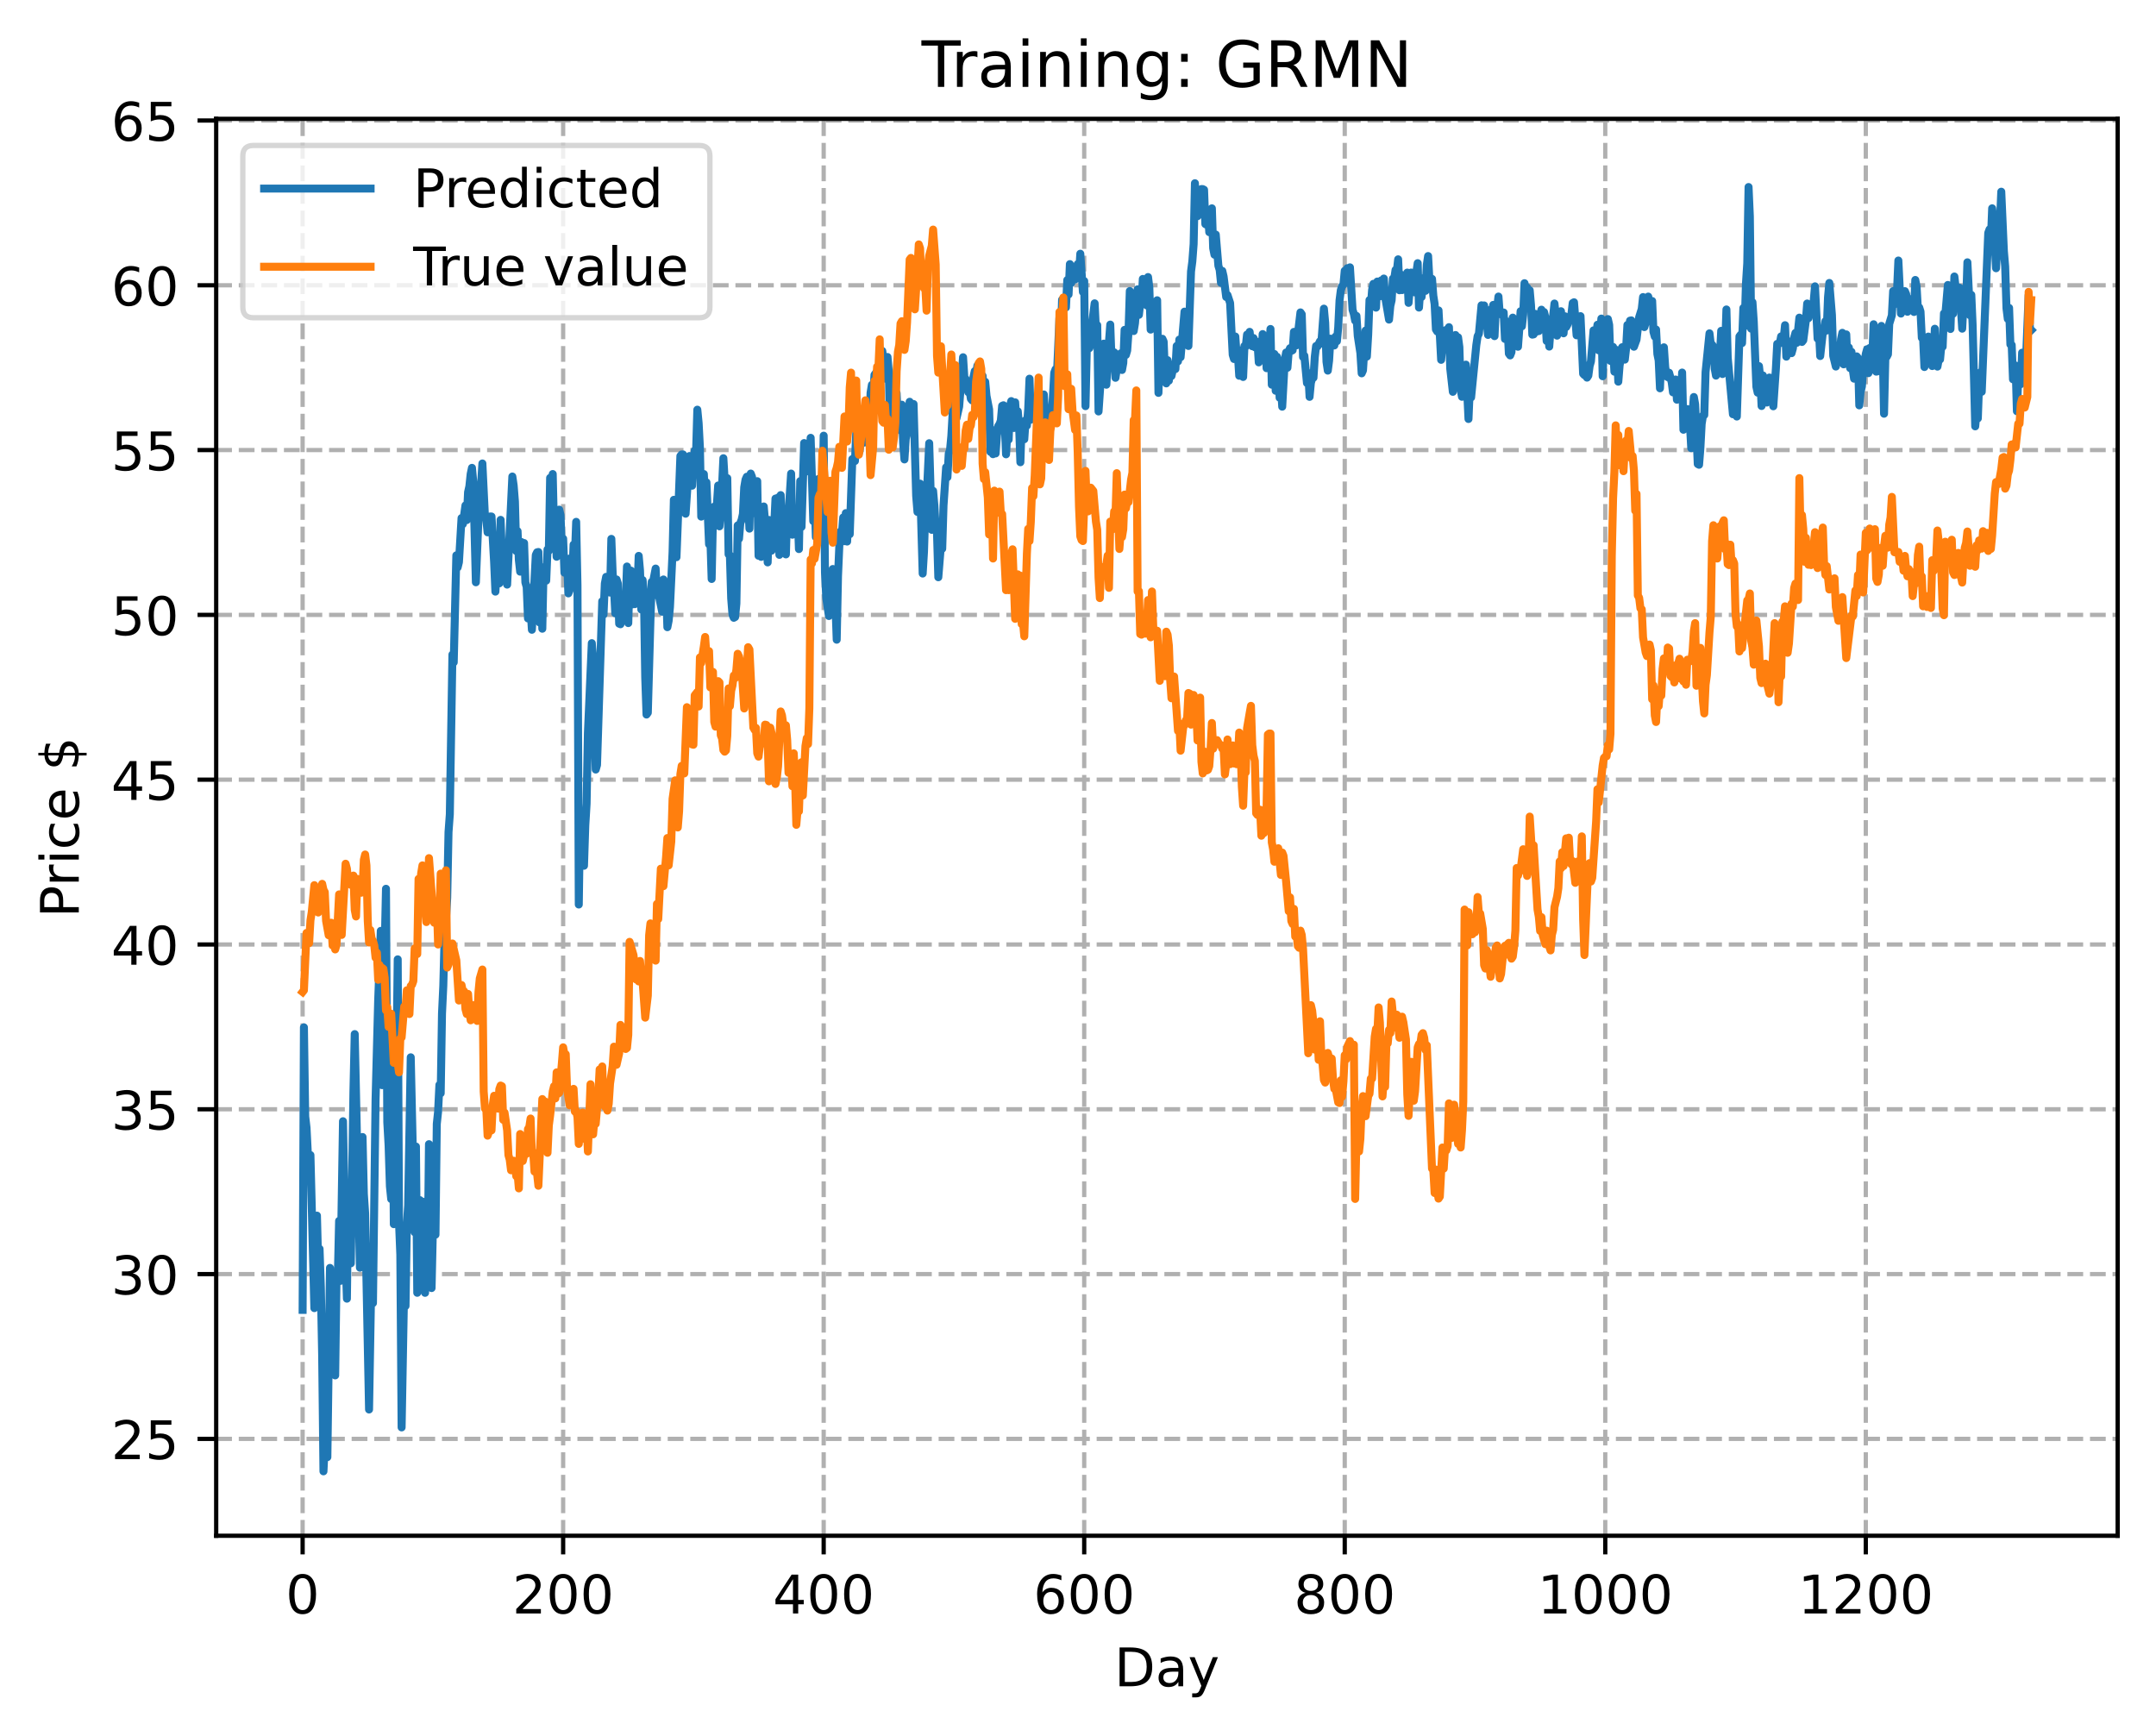 <?xml version="1.0" encoding="utf-8" standalone="no"?>
<!DOCTYPE svg PUBLIC "-//W3C//DTD SVG 1.1//EN"
  "http://www.w3.org/Graphics/SVG/1.1/DTD/svg11.dtd">
<!-- Created with matplotlib (https://matplotlib.org/) -->
<svg height="325.986pt" version="1.1" viewBox="0 0 404.923 325.986" width="404.923pt" xmlns="http://www.w3.org/2000/svg" xmlns:xlink="http://www.w3.org/1999/xlink">
 <defs>
  <style type="text/css">
*{stroke-linecap:butt;stroke-linejoin:round;}
  </style>
 </defs>
 <g id="figure_1">
  <g id="patch_1">
   <path d="M 0 325.986 
L 404.923 325.986 
L 404.923 0 
L 0 0 
z
" style="fill:#ffffff;"/>
  </g>
  <g id="axes_1">
   <g id="patch_2">
    <path d="M 40.603 288.43 
L 397.723 288.43 
L 397.723 22.318 
L 40.603 22.318 
z
" style="fill:#ffffff;"/>
   </g>
   <g id="matplotlib.axis_1">
    <g id="xtick_1">
     <g id="line2d_1">
      <path clip-path="url(#p9e4af8c551)" d="M 56.836 288.43 
L 56.836 22.318 
" style="fill:none;stroke:#b0b0b0;stroke-dasharray:2.96,1.28;stroke-dashoffset:0;stroke-width:0.8;"/>
     </g>
     <g id="line2d_2">
      <defs>
       <path d="M 0 0 
L 0 3.5 
" id="m8c58a579ff" style="stroke:#000000;stroke-width:0.8;"/>
      </defs>
      <g>
       <use style="stroke:#000000;stroke-width:0.8;" x="56.836" xlink:href="#m8c58a579ff" y="288.43"/>
      </g>
     </g>
     <g id="text_1">
      <!-- 0 -->
      <defs>
       <path d="M 31.781 66.406 
Q 24.172 66.406 20.328 58.906 
Q 16.5 51.422 16.5 36.375 
Q 16.5 21.391 20.328 13.891 
Q 24.172 6.391 31.781 6.391 
Q 39.453 6.391 43.281 13.891 
Q 47.125 21.391 47.125 36.375 
Q 47.125 51.422 43.281 58.906 
Q 39.453 66.406 31.781 66.406 
z
M 31.781 74.219 
Q 44.047 74.219 50.516 64.516 
Q 56.984 54.828 56.984 36.375 
Q 56.984 17.969 50.516 8.266 
Q 44.047 -1.422 31.781 -1.422 
Q 19.531 -1.422 13.062 8.266 
Q 6.594 17.969 6.594 36.375 
Q 6.594 54.828 13.062 64.516 
Q 19.531 74.219 31.781 74.219 
z
" id="DejaVuSans-48"/>
      </defs>
      <g transform="translate(53.655 303.029)scale(0.1 -0.1)">
       <use xlink:href="#DejaVuSans-48"/>
      </g>
     </g>
    </g>
    <g id="xtick_2">
     <g id="line2d_3">
      <path clip-path="url(#p9e4af8c551)" d="M 105.766 288.43 
L 105.766 22.318 
" style="fill:none;stroke:#b0b0b0;stroke-dasharray:2.96,1.28;stroke-dashoffset:0;stroke-width:0.8;"/>
     </g>
     <g id="line2d_4">
      <g>
       <use style="stroke:#000000;stroke-width:0.8;" x="105.766" xlink:href="#m8c58a579ff" y="288.43"/>
      </g>
     </g>
     <g id="text_2">
      <!-- 200 -->
      <defs>
       <path d="M 19.188 8.297 
L 53.609 8.297 
L 53.609 0 
L 7.328 0 
L 7.328 8.297 
Q 12.938 14.109 22.625 23.891 
Q 32.328 33.688 34.812 36.531 
Q 39.547 41.844 41.422 45.531 
Q 43.312 49.219 43.312 52.781 
Q 43.312 58.594 39.234 62.25 
Q 35.156 65.922 28.609 65.922 
Q 23.969 65.922 18.812 64.312 
Q 13.672 62.703 7.812 59.422 
L 7.812 69.391 
Q 13.766 71.781 18.938 73 
Q 24.125 74.219 28.422 74.219 
Q 39.75 74.219 46.484 68.547 
Q 53.219 62.891 53.219 53.422 
Q 53.219 48.922 51.531 44.891 
Q 49.859 40.875 45.406 35.406 
Q 44.188 33.984 37.641 27.219 
Q 31.109 20.453 19.188 8.297 
z
" id="DejaVuSans-50"/>
      </defs>
      <g transform="translate(96.223 303.029)scale(0.1 -0.1)">
       <use xlink:href="#DejaVuSans-50"/>
       <use x="63.623" xlink:href="#DejaVuSans-48"/>
       <use x="127.246" xlink:href="#DejaVuSans-48"/>
      </g>
     </g>
    </g>
    <g id="xtick_3">
     <g id="line2d_5">
      <path clip-path="url(#p9e4af8c551)" d="M 154.697 288.43 
L 154.697 22.318 
" style="fill:none;stroke:#b0b0b0;stroke-dasharray:2.96,1.28;stroke-dashoffset:0;stroke-width:0.8;"/>
     </g>
     <g id="line2d_6">
      <g>
       <use style="stroke:#000000;stroke-width:0.8;" x="154.697" xlink:href="#m8c58a579ff" y="288.43"/>
      </g>
     </g>
     <g id="text_3">
      <!-- 400 -->
      <defs>
       <path d="M 37.797 64.312 
L 12.891 25.391 
L 37.797 25.391 
z
M 35.203 72.906 
L 47.609 72.906 
L 47.609 25.391 
L 58.016 25.391 
L 58.016 17.188 
L 47.609 17.188 
L 47.609 0 
L 37.797 0 
L 37.797 17.188 
L 4.891 17.188 
L 4.891 26.703 
z
" id="DejaVuSans-52"/>
      </defs>
      <g transform="translate(145.153 303.029)scale(0.1 -0.1)">
       <use xlink:href="#DejaVuSans-52"/>
       <use x="63.623" xlink:href="#DejaVuSans-48"/>
       <use x="127.246" xlink:href="#DejaVuSans-48"/>
      </g>
     </g>
    </g>
    <g id="xtick_4">
     <g id="line2d_7">
      <path clip-path="url(#p9e4af8c551)" d="M 203.628 288.43 
L 203.628 22.318 
" style="fill:none;stroke:#b0b0b0;stroke-dasharray:2.96,1.28;stroke-dashoffset:0;stroke-width:0.8;"/>
     </g>
     <g id="line2d_8">
      <g>
       <use style="stroke:#000000;stroke-width:0.8;" x="203.628" xlink:href="#m8c58a579ff" y="288.43"/>
      </g>
     </g>
     <g id="text_4">
      <!-- 600 -->
      <defs>
       <path d="M 33.016 40.375 
Q 26.375 40.375 22.484 35.828 
Q 18.609 31.297 18.609 23.391 
Q 18.609 15.531 22.484 10.953 
Q 26.375 6.391 33.016 6.391 
Q 39.656 6.391 43.531 10.953 
Q 47.406 15.531 47.406 23.391 
Q 47.406 31.297 43.531 35.828 
Q 39.656 40.375 33.016 40.375 
z
M 52.594 71.297 
L 52.594 62.312 
Q 48.875 64.062 45.094 64.984 
Q 41.312 65.922 37.594 65.922 
Q 27.828 65.922 22.672 59.328 
Q 17.531 52.734 16.797 39.406 
Q 19.672 43.656 24.016 45.922 
Q 28.375 48.188 33.594 48.188 
Q 44.578 48.188 50.953 41.516 
Q 57.328 34.859 57.328 23.391 
Q 57.328 12.156 50.688 5.359 
Q 44.047 -1.422 33.016 -1.422 
Q 20.359 -1.422 13.672 8.266 
Q 6.984 17.969 6.984 36.375 
Q 6.984 53.656 15.188 63.938 
Q 23.391 74.219 37.203 74.219 
Q 40.922 74.219 44.703 73.484 
Q 48.484 72.75 52.594 71.297 
z
" id="DejaVuSans-54"/>
      </defs>
      <g transform="translate(194.084 303.029)scale(0.1 -0.1)">
       <use xlink:href="#DejaVuSans-54"/>
       <use x="63.623" xlink:href="#DejaVuSans-48"/>
       <use x="127.246" xlink:href="#DejaVuSans-48"/>
      </g>
     </g>
    </g>
    <g id="xtick_5">
     <g id="line2d_9">
      <path clip-path="url(#p9e4af8c551)" d="M 252.558 288.43 
L 252.558 22.318 
" style="fill:none;stroke:#b0b0b0;stroke-dasharray:2.96,1.28;stroke-dashoffset:0;stroke-width:0.8;"/>
     </g>
     <g id="line2d_10">
      <g>
       <use style="stroke:#000000;stroke-width:0.8;" x="252.558" xlink:href="#m8c58a579ff" y="288.43"/>
      </g>
     </g>
     <g id="text_5">
      <!-- 800 -->
      <defs>
       <path d="M 31.781 34.625 
Q 24.75 34.625 20.719 30.859 
Q 16.703 27.094 16.703 20.516 
Q 16.703 13.922 20.719 10.156 
Q 24.75 6.391 31.781 6.391 
Q 38.812 6.391 42.859 10.172 
Q 46.922 13.969 46.922 20.516 
Q 46.922 27.094 42.891 30.859 
Q 38.875 34.625 31.781 34.625 
z
M 21.922 38.812 
Q 15.578 40.375 12.031 44.719 
Q 8.5 49.078 8.5 55.328 
Q 8.5 64.062 14.719 69.141 
Q 20.953 74.219 31.781 74.219 
Q 42.672 74.219 48.875 69.141 
Q 55.078 64.062 55.078 55.328 
Q 55.078 49.078 51.531 44.719 
Q 48 40.375 41.703 38.812 
Q 48.828 37.156 52.797 32.312 
Q 56.781 27.484 56.781 20.516 
Q 56.781 9.906 50.312 4.234 
Q 43.844 -1.422 31.781 -1.422 
Q 19.734 -1.422 13.25 4.234 
Q 6.781 9.906 6.781 20.516 
Q 6.781 27.484 10.781 32.312 
Q 14.797 37.156 21.922 38.812 
z
M 18.312 54.391 
Q 18.312 48.734 21.844 45.562 
Q 25.391 42.391 31.781 42.391 
Q 38.141 42.391 41.719 45.562 
Q 45.312 48.734 45.312 54.391 
Q 45.312 60.062 41.719 63.234 
Q 38.141 66.406 31.781 66.406 
Q 25.391 66.406 21.844 63.234 
Q 18.312 60.062 18.312 54.391 
z
" id="DejaVuSans-56"/>
      </defs>
      <g transform="translate(243.015 303.029)scale(0.1 -0.1)">
       <use xlink:href="#DejaVuSans-56"/>
       <use x="63.623" xlink:href="#DejaVuSans-48"/>
       <use x="127.246" xlink:href="#DejaVuSans-48"/>
      </g>
     </g>
    </g>
    <g id="xtick_6">
     <g id="line2d_11">
      <path clip-path="url(#p9e4af8c551)" d="M 301.489 288.43 
L 301.489 22.318 
" style="fill:none;stroke:#b0b0b0;stroke-dasharray:2.96,1.28;stroke-dashoffset:0;stroke-width:0.8;"/>
     </g>
     <g id="line2d_12">
      <g>
       <use style="stroke:#000000;stroke-width:0.8;" x="301.489" xlink:href="#m8c58a579ff" y="288.43"/>
      </g>
     </g>
     <g id="text_6">
      <!-- 1000 -->
      <defs>
       <path d="M 12.406 8.297 
L 28.516 8.297 
L 28.516 63.922 
L 10.984 60.406 
L 10.984 69.391 
L 28.422 72.906 
L 38.281 72.906 
L 38.281 8.297 
L 54.391 8.297 
L 54.391 0 
L 12.406 0 
z
" id="DejaVuSans-49"/>
      </defs>
      <g transform="translate(288.764 303.029)scale(0.1 -0.1)">
       <use xlink:href="#DejaVuSans-49"/>
       <use x="63.623" xlink:href="#DejaVuSans-48"/>
       <use x="127.246" xlink:href="#DejaVuSans-48"/>
       <use x="190.869" xlink:href="#DejaVuSans-48"/>
      </g>
     </g>
    </g>
    <g id="xtick_7">
     <g id="line2d_13">
      <path clip-path="url(#p9e4af8c551)" d="M 350.419 288.43 
L 350.419 22.318 
" style="fill:none;stroke:#b0b0b0;stroke-dasharray:2.96,1.28;stroke-dashoffset:0;stroke-width:0.8;"/>
     </g>
     <g id="line2d_14">
      <g>
       <use style="stroke:#000000;stroke-width:0.8;" x="350.419" xlink:href="#m8c58a579ff" y="288.43"/>
      </g>
     </g>
     <g id="text_7">
      <!-- 1200 -->
      <g transform="translate(337.694 303.029)scale(0.1 -0.1)">
       <use xlink:href="#DejaVuSans-49"/>
       <use x="63.623" xlink:href="#DejaVuSans-50"/>
       <use x="127.246" xlink:href="#DejaVuSans-48"/>
       <use x="190.869" xlink:href="#DejaVuSans-48"/>
      </g>
     </g>
    </g>
    <g id="text_8">
     <!-- Day -->
     <defs>
      <path d="M 19.672 64.797 
L 19.672 8.109 
L 31.594 8.109 
Q 46.688 8.109 53.688 14.938 
Q 60.688 21.781 60.688 36.531 
Q 60.688 51.172 53.688 57.984 
Q 46.688 64.797 31.594 64.797 
z
M 9.812 72.906 
L 30.078 72.906 
Q 51.266 72.906 61.172 64.094 
Q 71.094 55.281 71.094 36.531 
Q 71.094 17.672 61.125 8.828 
Q 51.172 0 30.078 0 
L 9.812 0 
z
" id="DejaVuSans-68"/>
      <path d="M 34.281 27.484 
Q 23.391 27.484 19.188 25 
Q 14.984 22.516 14.984 16.5 
Q 14.984 11.719 18.141 8.906 
Q 21.297 6.109 26.703 6.109 
Q 34.188 6.109 38.703 11.406 
Q 43.219 16.703 43.219 25.484 
L 43.219 27.484 
z
M 52.203 31.203 
L 52.203 0 
L 43.219 0 
L 43.219 8.297 
Q 40.141 3.328 35.547 0.953 
Q 30.953 -1.422 24.312 -1.422 
Q 15.922 -1.422 10.953 3.297 
Q 6 8.016 6 15.922 
Q 6 25.141 12.172 29.828 
Q 18.359 34.516 30.609 34.516 
L 43.219 34.516 
L 43.219 35.406 
Q 43.219 41.609 39.141 45 
Q 35.062 48.391 27.688 48.391 
Q 23 48.391 18.547 47.266 
Q 14.109 46.141 10.016 43.891 
L 10.016 52.203 
Q 14.938 54.109 19.578 55.047 
Q 24.219 56 28.609 56 
Q 40.484 56 46.344 49.844 
Q 52.203 43.703 52.203 31.203 
z
" id="DejaVuSans-97"/>
      <path d="M 32.172 -5.078 
Q 28.375 -14.844 24.75 -17.812 
Q 21.141 -20.797 15.094 -20.797 
L 7.906 -20.797 
L 7.906 -13.281 
L 13.188 -13.281 
Q 16.891 -13.281 18.938 -11.516 
Q 21 -9.766 23.484 -3.219 
L 25.094 0.875 
L 2.984 54.688 
L 12.5 54.688 
L 29.594 11.922 
L 46.688 54.688 
L 56.203 54.688 
z
" id="DejaVuSans-121"/>
     </defs>
     <g transform="translate(209.29 316.707)scale(0.1 -0.1)">
      <use xlink:href="#DejaVuSans-68"/>
      <use x="77.002" xlink:href="#DejaVuSans-97"/>
      <use x="138.281" xlink:href="#DejaVuSans-121"/>
     </g>
    </g>
   </g>
   <g id="matplotlib.axis_2">
    <g id="ytick_1">
     <g id="line2d_15">
      <path clip-path="url(#p9e4af8c551)" d="M 40.603 270.242 
L 397.723 270.242 
" style="fill:none;stroke:#b0b0b0;stroke-dasharray:2.96,1.28;stroke-dashoffset:0;stroke-width:0.8;"/>
     </g>
     <g id="line2d_16">
      <defs>
       <path d="M 0 0 
L -3.5 0 
" id="m04567579dd" style="stroke:#000000;stroke-width:0.8;"/>
      </defs>
      <g>
       <use style="stroke:#000000;stroke-width:0.8;" x="40.603" xlink:href="#m04567579dd" y="270.242"/>
      </g>
     </g>
     <g id="text_9">
      <!-- 25 -->
      <defs>
       <path d="M 10.797 72.906 
L 49.516 72.906 
L 49.516 64.594 
L 19.828 64.594 
L 19.828 46.734 
Q 21.969 47.469 24.109 47.828 
Q 26.266 48.188 28.422 48.188 
Q 40.625 48.188 47.75 41.5 
Q 54.891 34.812 54.891 23.391 
Q 54.891 11.625 47.562 5.094 
Q 40.234 -1.422 26.906 -1.422 
Q 22.312 -1.422 17.547 -0.641 
Q 12.797 0.141 7.719 1.703 
L 7.719 11.625 
Q 12.109 9.234 16.797 8.062 
Q 21.484 6.891 26.703 6.891 
Q 35.156 6.891 40.078 11.328 
Q 45.016 15.766 45.016 23.391 
Q 45.016 31 40.078 35.438 
Q 35.156 39.891 26.703 39.891 
Q 22.75 39.891 18.812 39.016 
Q 14.891 38.141 10.797 36.281 
z
" id="DejaVuSans-53"/>
      </defs>
      <g transform="translate(20.878 274.042)scale(0.1 -0.1)">
       <use xlink:href="#DejaVuSans-50"/>
       <use x="63.623" xlink:href="#DejaVuSans-53"/>
      </g>
     </g>
    </g>
    <g id="ytick_2">
     <g id="line2d_17">
      <path clip-path="url(#p9e4af8c551)" d="M 40.603 239.291 
L 397.723 239.291 
" style="fill:none;stroke:#b0b0b0;stroke-dasharray:2.96,1.28;stroke-dashoffset:0;stroke-width:0.8;"/>
     </g>
     <g id="line2d_18">
      <g>
       <use style="stroke:#000000;stroke-width:0.8;" x="40.603" xlink:href="#m04567579dd" y="239.291"/>
      </g>
     </g>
     <g id="text_10">
      <!-- 30 -->
      <defs>
       <path d="M 40.578 39.312 
Q 47.656 37.797 51.625 33 
Q 55.609 28.219 55.609 21.188 
Q 55.609 10.406 48.188 4.484 
Q 40.766 -1.422 27.094 -1.422 
Q 22.516 -1.422 17.656 -0.516 
Q 12.797 0.391 7.625 2.203 
L 7.625 11.719 
Q 11.719 9.328 16.594 8.109 
Q 21.484 6.891 26.812 6.891 
Q 36.078 6.891 40.938 10.547 
Q 45.797 14.203 45.797 21.188 
Q 45.797 27.641 41.281 31.266 
Q 36.766 34.906 28.719 34.906 
L 20.219 34.906 
L 20.219 43.016 
L 29.109 43.016 
Q 36.375 43.016 40.234 45.922 
Q 44.094 48.828 44.094 54.297 
Q 44.094 59.906 40.109 62.906 
Q 36.141 65.922 28.719 65.922 
Q 24.656 65.922 20.016 65.031 
Q 15.375 64.156 9.812 62.312 
L 9.812 71.094 
Q 15.438 72.656 20.344 73.438 
Q 25.25 74.219 29.594 74.219 
Q 40.828 74.219 47.359 69.109 
Q 53.906 64.016 53.906 55.328 
Q 53.906 49.266 50.438 45.094 
Q 46.969 40.922 40.578 39.312 
z
" id="DejaVuSans-51"/>
      </defs>
      <g transform="translate(20.878 243.09)scale(0.1 -0.1)">
       <use xlink:href="#DejaVuSans-51"/>
       <use x="63.623" xlink:href="#DejaVuSans-48"/>
      </g>
     </g>
    </g>
    <g id="ytick_3">
     <g id="line2d_19">
      <path clip-path="url(#p9e4af8c551)" d="M 40.603 208.339 
L 397.723 208.339 
" style="fill:none;stroke:#b0b0b0;stroke-dasharray:2.96,1.28;stroke-dashoffset:0;stroke-width:0.8;"/>
     </g>
     <g id="line2d_20">
      <g>
       <use style="stroke:#000000;stroke-width:0.8;" x="40.603" xlink:href="#m04567579dd" y="208.339"/>
      </g>
     </g>
     <g id="text_11">
      <!-- 35 -->
      <g transform="translate(20.878 212.138)scale(0.1 -0.1)">
       <use xlink:href="#DejaVuSans-51"/>
       <use x="63.623" xlink:href="#DejaVuSans-53"/>
      </g>
     </g>
    </g>
    <g id="ytick_4">
     <g id="line2d_21">
      <path clip-path="url(#p9e4af8c551)" d="M 40.603 177.387 
L 397.723 177.387 
" style="fill:none;stroke:#b0b0b0;stroke-dasharray:2.96,1.28;stroke-dashoffset:0;stroke-width:0.8;"/>
     </g>
     <g id="line2d_22">
      <g>
       <use style="stroke:#000000;stroke-width:0.8;" x="40.603" xlink:href="#m04567579dd" y="177.387"/>
      </g>
     </g>
     <g id="text_12">
      <!-- 40 -->
      <g transform="translate(20.878 181.186)scale(0.1 -0.1)">
       <use xlink:href="#DejaVuSans-52"/>
       <use x="63.623" xlink:href="#DejaVuSans-48"/>
      </g>
     </g>
    </g>
    <g id="ytick_5">
     <g id="line2d_23">
      <path clip-path="url(#p9e4af8c551)" d="M 40.603 146.435 
L 397.723 146.435 
" style="fill:none;stroke:#b0b0b0;stroke-dasharray:2.96,1.28;stroke-dashoffset:0;stroke-width:0.8;"/>
     </g>
     <g id="line2d_24">
      <g>
       <use style="stroke:#000000;stroke-width:0.8;" x="40.603" xlink:href="#m04567579dd" y="146.435"/>
      </g>
     </g>
     <g id="text_13">
      <!-- 45 -->
      <g transform="translate(20.878 150.234)scale(0.1 -0.1)">
       <use xlink:href="#DejaVuSans-52"/>
       <use x="63.623" xlink:href="#DejaVuSans-53"/>
      </g>
     </g>
    </g>
    <g id="ytick_6">
     <g id="line2d_25">
      <path clip-path="url(#p9e4af8c551)" d="M 40.603 115.483 
L 397.723 115.483 
" style="fill:none;stroke:#b0b0b0;stroke-dasharray:2.96,1.28;stroke-dashoffset:0;stroke-width:0.8;"/>
     </g>
     <g id="line2d_26">
      <g>
       <use style="stroke:#000000;stroke-width:0.8;" x="40.603" xlink:href="#m04567579dd" y="115.483"/>
      </g>
     </g>
     <g id="text_14">
      <!-- 50 -->
      <g transform="translate(20.878 119.282)scale(0.1 -0.1)">
       <use xlink:href="#DejaVuSans-53"/>
       <use x="63.623" xlink:href="#DejaVuSans-48"/>
      </g>
     </g>
    </g>
    <g id="ytick_7">
     <g id="line2d_27">
      <path clip-path="url(#p9e4af8c551)" d="M 40.603 84.531 
L 397.723 84.531 
" style="fill:none;stroke:#b0b0b0;stroke-dasharray:2.96,1.28;stroke-dashoffset:0;stroke-width:0.8;"/>
     </g>
     <g id="line2d_28">
      <g>
       <use style="stroke:#000000;stroke-width:0.8;" x="40.603" xlink:href="#m04567579dd" y="84.531"/>
      </g>
     </g>
     <g id="text_15">
      <!-- 55 -->
      <g transform="translate(20.878 88.33)scale(0.1 -0.1)">
       <use xlink:href="#DejaVuSans-53"/>
       <use x="63.623" xlink:href="#DejaVuSans-53"/>
      </g>
     </g>
    </g>
    <g id="ytick_8">
     <g id="line2d_29">
      <path clip-path="url(#p9e4af8c551)" d="M 40.603 53.579 
L 397.723 53.579 
" style="fill:none;stroke:#b0b0b0;stroke-dasharray:2.96,1.28;stroke-dashoffset:0;stroke-width:0.8;"/>
     </g>
     <g id="line2d_30">
      <g>
       <use style="stroke:#000000;stroke-width:0.8;" x="40.603" xlink:href="#m04567579dd" y="53.579"/>
      </g>
     </g>
     <g id="text_16">
      <!-- 60 -->
      <g transform="translate(20.878 57.379)scale(0.1 -0.1)">
       <use xlink:href="#DejaVuSans-54"/>
       <use x="63.623" xlink:href="#DejaVuSans-48"/>
      </g>
     </g>
    </g>
    <g id="ytick_9">
     <g id="line2d_31">
      <path clip-path="url(#p9e4af8c551)" d="M 40.603 22.628 
L 397.723 22.628 
" style="fill:none;stroke:#b0b0b0;stroke-dasharray:2.96,1.28;stroke-dashoffset:0;stroke-width:0.8;"/>
     </g>
     <g id="line2d_32">
      <g>
       <use style="stroke:#000000;stroke-width:0.8;" x="40.603" xlink:href="#m04567579dd" y="22.628"/>
      </g>
     </g>
     <g id="text_17">
      <!-- 65 -->
      <g transform="translate(20.878 26.427)scale(0.1 -0.1)">
       <use xlink:href="#DejaVuSans-54"/>
       <use x="63.623" xlink:href="#DejaVuSans-53"/>
      </g>
     </g>
    </g>
    <g id="text_18">
     <!-- Price $ -->
     <defs>
      <path d="M 19.672 64.797 
L 19.672 37.406 
L 32.078 37.406 
Q 38.969 37.406 42.719 40.969 
Q 46.484 44.531 46.484 51.125 
Q 46.484 57.672 42.719 61.234 
Q 38.969 64.797 32.078 64.797 
z
M 9.812 72.906 
L 32.078 72.906 
Q 44.344 72.906 50.609 67.359 
Q 56.891 61.812 56.891 51.125 
Q 56.891 40.328 50.609 34.812 
Q 44.344 29.297 32.078 29.297 
L 19.672 29.297 
L 19.672 0 
L 9.812 0 
z
" id="DejaVuSans-80"/>
      <path d="M 41.109 46.297 
Q 39.594 47.172 37.812 47.578 
Q 36.031 48 33.891 48 
Q 26.266 48 22.188 43.047 
Q 18.109 38.094 18.109 28.812 
L 18.109 0 
L 9.078 0 
L 9.078 54.688 
L 18.109 54.688 
L 18.109 46.188 
Q 20.953 51.172 25.484 53.578 
Q 30.031 56 36.531 56 
Q 37.453 56 38.578 55.875 
Q 39.703 55.766 41.062 55.516 
z
" id="DejaVuSans-114"/>
      <path d="M 9.422 54.688 
L 18.406 54.688 
L 18.406 0 
L 9.422 0 
z
M 9.422 75.984 
L 18.406 75.984 
L 18.406 64.594 
L 9.422 64.594 
z
" id="DejaVuSans-105"/>
      <path d="M 48.781 52.594 
L 48.781 44.188 
Q 44.969 46.297 41.141 47.344 
Q 37.312 48.391 33.406 48.391 
Q 24.656 48.391 19.812 42.844 
Q 14.984 37.312 14.984 27.297 
Q 14.984 17.281 19.812 11.734 
Q 24.656 6.203 33.406 6.203 
Q 37.312 6.203 41.141 7.25 
Q 44.969 8.297 48.781 10.406 
L 48.781 2.094 
Q 45.016 0.344 40.984 -0.531 
Q 36.969 -1.422 32.422 -1.422 
Q 20.062 -1.422 12.781 6.344 
Q 5.516 14.109 5.516 27.297 
Q 5.516 40.672 12.859 48.328 
Q 20.219 56 33.016 56 
Q 37.156 56 41.109 55.141 
Q 45.062 54.297 48.781 52.594 
z
" id="DejaVuSans-99"/>
      <path d="M 56.203 29.594 
L 56.203 25.203 
L 14.891 25.203 
Q 15.484 15.922 20.484 11.062 
Q 25.484 6.203 34.422 6.203 
Q 39.594 6.203 44.453 7.469 
Q 49.312 8.734 54.109 11.281 
L 54.109 2.781 
Q 49.266 0.734 44.188 -0.344 
Q 39.109 -1.422 33.891 -1.422 
Q 20.797 -1.422 13.156 6.188 
Q 5.516 13.812 5.516 26.812 
Q 5.516 40.234 12.766 48.109 
Q 20.016 56 32.328 56 
Q 43.359 56 49.781 48.891 
Q 56.203 41.797 56.203 29.594 
z
M 47.219 32.234 
Q 47.125 39.594 43.094 43.984 
Q 39.062 48.391 32.422 48.391 
Q 24.906 48.391 20.391 44.141 
Q 15.875 39.891 15.188 32.172 
z
" id="DejaVuSans-101"/>
      <path id="DejaVuSans-32"/>
      <path d="M 33.797 -14.703 
L 28.906 -14.703 
L 28.859 0 
Q 23.734 0.094 18.609 1.188 
Q 13.484 2.297 8.297 4.5 
L 8.297 13.281 
Q 13.281 10.156 18.375 8.562 
Q 23.484 6.984 28.906 6.938 
L 28.906 29.203 
Q 18.109 30.953 13.203 35.156 
Q 8.297 39.359 8.297 46.688 
Q 8.297 54.641 13.625 59.219 
Q 18.953 63.812 28.906 64.5 
L 28.906 75.984 
L 33.797 75.984 
L 33.797 64.656 
Q 38.328 64.453 42.578 63.688 
Q 46.828 62.938 50.875 61.625 
L 50.875 53.078 
Q 46.828 55.125 42.547 56.25 
Q 38.281 57.375 33.797 57.562 
L 33.797 36.719 
Q 44.875 35.016 50.094 30.609 
Q 55.328 26.219 55.328 18.609 
Q 55.328 10.359 49.781 5.594 
Q 44.234 0.828 33.797 0.094 
z
M 28.906 37.594 
L 28.906 57.625 
Q 23.25 56.984 20.266 54.391 
Q 17.281 51.812 17.281 47.516 
Q 17.281 43.312 20.031 40.969 
Q 22.797 38.625 28.906 37.594 
z
M 33.797 28.219 
L 33.797 7.078 
Q 39.984 7.906 43.141 10.594 
Q 46.297 13.281 46.297 17.672 
Q 46.297 21.969 43.281 24.5 
Q 40.281 27.047 33.797 28.219 
z
" id="DejaVuSans-36"/>
     </defs>
     <g transform="translate(14.798 172.342)rotate(-90)scale(0.1 -0.1)">
      <use xlink:href="#DejaVuSans-80"/>
      <use x="58.553" xlink:href="#DejaVuSans-114"/>
      <use x="99.666" xlink:href="#DejaVuSans-105"/>
      <use x="127.449" xlink:href="#DejaVuSans-99"/>
      <use x="182.43" xlink:href="#DejaVuSans-101"/>
      <use x="243.953" xlink:href="#DejaVuSans-32"/>
      <use x="275.74" xlink:href="#DejaVuSans-36"/>
     </g>
    </g>
   </g>
   <g id="line2d_33">
    <path clip-path="url(#p9e4af8c551)" d="M 56.836 246.012 
L 57.081 192.953 
L 57.325 209.696 
L 57.57 211.804 
L 58.059 221.444 
L 58.304 216.936 
L 59.038 245.682 
L 59.527 228.311 
L 59.772 237.839 
L 60.016 234.549 
L 60.261 241.823 
L 60.506 254.546 
L 60.75 276.334 
L 60.995 271.323 
L 61.24 269.681 
L 61.484 273.671 
L 61.974 238.13 
L 62.218 252.391 
L 62.463 246.474 
L 62.952 258.316 
L 63.197 240.241 
L 63.441 240.152 
L 63.686 229.299 
L 63.931 240.568 
L 64.42 210.583 
L 64.909 236.314 
L 65.154 243.907 
L 65.399 224.793 
L 65.643 233.86 
L 65.888 237.273 
L 66.377 205.102 
L 66.622 194.217 
L 67.111 216.887 
L 67.601 238.09 
L 68.09 213.548 
L 68.335 224.222 
L 68.579 227.897 
L 69.313 264.722 
L 69.802 236.663 
L 70.047 244.735 
L 70.536 206.552 
L 71.026 187.921 
L 71.515 174.831 
L 71.76 203.806 
L 72.004 179.465 
L 72.249 178.009 
L 72.494 166.925 
L 72.738 210.757 
L 72.983 215.115 
L 73.228 222.798 
L 73.472 225.199 
L 73.717 198.206 
L 73.962 229.914 
L 74.206 196.055 
L 74.451 200.48 
L 74.696 180.177 
L 74.94 229.625 
L 75.185 235.642 
L 75.429 268.085 
L 75.919 241.053 
L 76.163 245.283 
L 76.408 230.041 
L 76.653 226.397 
L 77.142 198.575 
L 77.876 231.43 
L 78.121 215.339 
L 78.365 242.803 
L 78.61 240.245 
L 78.855 225.397 
L 79.099 239.738 
L 79.344 225.672 
L 79.589 241.938 
L 79.833 242.81 
L 80.078 228.709 
L 80.323 237.162 
L 80.567 214.891 
L 80.812 240.614 
L 81.056 241.916 
L 81.301 230.872 
L 81.546 230.397 
L 81.79 231.892 
L 82.035 211.08 
L 82.28 208.782 
L 82.524 203.752 
L 82.769 205.325 
L 83.014 190.354 
L 83.258 185.175 
L 83.503 175.761 
L 83.748 172.887 
L 83.992 168.578 
L 84.237 156.278 
L 84.482 152.938 
L 84.971 122.932 
L 85.216 124.397 
L 85.705 104.304 
L 85.95 106.569 
L 86.194 105.577 
L 86.684 97.299 
L 86.928 98.431 
L 87.417 94.923 
L 87.662 97.68 
L 87.907 92.443 
L 88.151 91.344 
L 88.396 89.025 
L 88.641 87.869 
L 88.885 90.503 
L 89.375 109.359 
L 89.864 97.304 
L 90.353 90.98 
L 90.598 87.047 
L 91.087 97.176 
L 91.332 97.605 
L 91.577 99.978 
L 91.821 99.606 
L 92.066 97.002 
L 92.311 97.009 
L 92.8 105.584 
L 93.044 111.114 
L 93.534 102.999 
L 93.778 109.56 
L 94.023 97.638 
L 94.268 104.395 
L 94.512 106.471 
L 95.002 104.939 
L 95.246 109.796 
L 96.225 89.497 
L 96.47 91.161 
L 96.714 94.225 
L 96.959 103.49 
L 97.204 99.752 
L 97.448 105.176 
L 97.693 107.364 
L 97.938 101.802 
L 98.182 103.855 
L 98.427 101.99 
L 98.672 109.378 
L 98.916 110.231 
L 99.161 116.147 
L 99.405 110.432 
L 99.895 118.278 
L 100.629 104.226 
L 100.873 103.728 
L 101.118 103.673 
L 101.363 116.929 
L 101.607 108.014 
L 101.852 118.082 
L 102.097 106.528 
L 102.341 106.502 
L 102.586 109.054 
L 102.831 103.194 
L 103.075 103.462 
L 103.32 89.75 
L 103.565 91.565 
L 103.809 89.029 
L 104.054 99.762 
L 104.299 97.438 
L 104.543 104.567 
L 104.788 96.051 
L 105.032 95.722 
L 105.277 96.729 
L 105.522 103.194 
L 105.766 101.167 
L 106.011 107.56 
L 106.256 107.454 
L 106.5 104.929 
L 106.745 111.444 
L 106.99 110.843 
L 107.234 104.798 
L 107.479 108.063 
L 107.724 102.286 
L 107.968 104.593 
L 108.213 98.01 
L 108.458 109.902 
L 108.702 169.88 
L 108.947 153.225 
L 109.192 161.172 
L 109.436 161.509 
L 109.681 162.599 
L 109.926 155.025 
L 110.17 150.965 
L 110.415 137.694 
L 111.149 120.794 
L 111.393 123.917 
L 111.883 144.531 
L 112.127 143.68 
L 113.106 112.919 
L 113.351 115.427 
L 113.595 109.593 
L 113.84 108.341 
L 114.085 110.399 
L 114.329 109.855 
L 114.574 111.292 
L 114.819 101.209 
L 115.063 107.642 
L 115.308 110.397 
L 115.553 115.187 
L 115.797 108.833 
L 116.042 109.589 
L 116.287 117.135 
L 116.531 117.239 
L 116.776 113.215 
L 117.02 114.812 
L 117.265 112.438 
L 117.51 113.215 
L 117.754 106.397 
L 117.999 117.023 
L 118.244 107.803 
L 118.488 107.168 
L 118.733 113.515 
L 118.978 110.107 
L 119.222 113.469 
L 119.467 113.311 
L 119.712 110.888 
L 119.956 104.404 
L 120.201 107.141 
L 120.446 114.47 
L 120.69 108.943 
L 120.935 111.468 
L 121.18 127.196 
L 121.424 134.2 
L 121.669 133.853 
L 122.158 116.475 
L 122.403 109.28 
L 122.648 109.323 
L 123.137 106.784 
L 123.381 111.82 
L 123.626 109.61 
L 123.871 112.502 
L 124.36 114.892 
L 124.605 108.832 
L 124.849 113.171 
L 125.094 110.175 
L 125.339 117.795 
L 125.583 116.57 
L 125.828 114.015 
L 126.317 103.688 
L 126.562 93.87 
L 126.807 100.848 
L 127.051 104.651 
L 127.785 85.637 
L 128.03 85.348 
L 128.275 85.347 
L 128.519 85.887 
L 128.764 96.481 
L 129.253 89.291 
L 129.498 85.646 
L 129.742 87.424 
L 129.987 91.22 
L 130.232 86.645 
L 130.476 84.602 
L 130.721 85.37 
L 130.966 76.945 
L 131.21 79.457 
L 131.455 84.098 
L 131.7 97.026 
L 132.189 89.032 
L 132.434 93.904 
L 132.678 90.592 
L 133.168 102.219 
L 133.412 101.044 
L 133.657 108.738 
L 133.902 97.076 
L 134.146 95.143 
L 134.391 98.554 
L 134.88 91.185 
L 135.125 98.851 
L 135.369 96.257 
L 135.859 86.061 
L 136.103 90.258 
L 136.348 90.647 
L 136.593 89.809 
L 136.837 104.107 
L 137.082 104.279 
L 137.327 112.398 
L 137.571 115.475 
L 137.816 116.029 
L 138.061 115.887 
L 138.305 113.338 
L 138.55 98.681 
L 138.795 101.193 
L 139.039 98.256 
L 139.284 97.632 
L 139.529 96.529 
L 139.773 91.527 
L 140.018 90.086 
L 140.263 89.536 
L 140.752 99.286 
L 140.996 88.94 
L 141.241 89.576 
L 141.486 93.495 
L 141.73 91.647 
L 141.975 96.5 
L 142.22 90.368 
L 142.464 104.375 
L 142.709 99.511 
L 142.954 104.587 
L 143.443 95.123 
L 143.688 97.923 
L 143.932 99.386 
L 144.177 105.625 
L 144.422 97.658 
L 144.666 101.398 
L 144.911 103.424 
L 145.156 101.776 
L 145.4 98.893 
L 145.645 93.637 
L 145.89 94.797 
L 146.134 93.447 
L 146.379 104.208 
L 146.624 92.987 
L 146.868 99.66 
L 147.113 98.11 
L 147.602 104.121 
L 147.847 95.613 
L 148.091 96.598 
L 148.581 88.944 
L 148.825 100.426 
L 149.07 99.819 
L 149.315 100.104 
L 149.559 98.538 
L 149.804 96.239 
L 150.049 103.122 
L 150.293 90.358 
L 150.538 98.964 
L 151.027 83.211 
L 151.272 88.622 
L 151.517 86.681 
L 151.761 87.479 
L 152.006 86.999 
L 152.251 82.228 
L 152.74 97.873 
L 152.984 93.595 
L 153.229 100.877 
L 153.474 97.262 
L 153.718 89.953 
L 153.963 90.864 
L 154.208 93.664 
L 154.452 94.621 
L 154.697 81.826 
L 154.942 107.528 
L 155.186 112.361 
L 155.676 115.693 
L 155.92 108.693 
L 156.165 113.136 
L 156.41 106.867 
L 156.654 113.332 
L 156.899 113.257 
L 157.144 120.145 
L 157.388 108.22 
L 157.633 102.537 
L 157.878 99.799 
L 158.122 100.087 
L 158.367 97.183 
L 158.612 101.647 
L 158.856 96.372 
L 159.101 101.709 
L 159.345 96.548 
L 159.59 100.331 
L 160.079 86.218 
L 160.324 86.291 
L 160.569 86.586 
L 160.813 81.257 
L 161.058 81.905 
L 161.303 85.108 
L 161.547 83.63 
L 161.792 80.058 
L 162.037 78.218 
L 162.281 83.13 
L 162.526 78.563 
L 162.771 79.045 
L 163.015 78.295 
L 163.26 81.102 
L 163.505 73.764 
L 163.749 72.28 
L 163.994 74.085 
L 164.239 70.41 
L 164.483 70.063 
L 164.972 71.198 
L 165.217 68.054 
L 165.462 70.059 
L 165.706 65.917 
L 165.951 67.726 
L 166.196 71.115 
L 166.44 67.925 
L 166.685 67.047 
L 166.93 69.884 
L 167.174 81.397 
L 167.908 75.532 
L 168.153 75.035 
L 168.398 73.841 
L 168.642 79.21 
L 168.887 78.357 
L 169.132 80.843 
L 169.376 76.007 
L 169.621 83.175 
L 169.866 86.286 
L 170.11 82.424 
L 170.355 81.328 
L 170.844 75.458 
L 171.089 79.451 
L 171.333 77.076 
L 171.578 75.882 
L 172.067 93.124 
L 172.312 96.149 
L 172.557 95.189 
L 172.801 90.834 
L 173.291 107.717 
L 173.535 103.646 
L 173.78 95.92 
L 174.025 93.763 
L 174.514 83.238 
L 175.003 99.512 
L 175.248 92.197 
L 175.493 94.998 
L 175.737 99.235 
L 175.982 100.152 
L 176.227 108.413 
L 176.716 102.394 
L 176.96 103.063 
L 177.205 94.921 
L 177.694 87.772 
L 177.939 89.628 
L 178.184 85.199 
L 178.428 84.503 
L 178.673 81.884 
L 179.162 73.342 
L 179.407 75.206 
L 179.652 78.521 
L 180.141 76.365 
L 180.875 67.096 
L 181.12 70.961 
L 181.364 71.173 
L 181.854 73.662 
L 182.098 73.314 
L 182.343 74.904 
L 182.588 75.206 
L 182.832 70.795 
L 183.077 69.697 
L 183.321 70.227 
L 183.566 68.659 
L 183.811 69.914 
L 184.3 74.276 
L 184.545 70.596 
L 184.789 75.428 
L 185.034 71.706 
L 185.279 74.341 
L 185.768 76.885 
L 186.013 84.865 
L 186.257 80.691 
L 186.502 85.3 
L 186.747 83.532 
L 186.991 85.161 
L 187.236 81.765 
L 187.481 80.018 
L 187.725 79.661 
L 187.97 78.991 
L 188.215 76.222 
L 188.459 76.114 
L 188.704 79.64 
L 188.948 85.325 
L 189.193 81.274 
L 189.438 82.568 
L 189.682 76.265 
L 189.927 75.331 
L 190.172 77.267 
L 190.416 80.38 
L 190.661 75.562 
L 190.906 79.338 
L 191.15 77.24 
L 191.395 79.835 
L 191.64 86.813 
L 191.884 79.353 
L 192.129 79.959 
L 192.374 82.497 
L 192.618 78.923 
L 192.863 79.934 
L 193.108 76.868 
L 193.352 71.126 
L 193.597 78.829 
L 193.842 78.195 
L 194.086 74.8 
L 194.331 75.803 
L 194.575 75.29 
L 194.82 77.795 
L 195.065 78.555 
L 195.309 75.982 
L 195.554 74.724 
L 195.799 83.563 
L 196.043 74.084 
L 196.288 77.928 
L 196.533 77.383 
L 196.777 78.634 
L 197.022 78.14 
L 197.267 78.956 
L 197.511 78.834 
L 198.001 69.996 
L 198.245 69.353 
L 198.49 70.759 
L 198.979 59.75 
L 199.224 64.326 
L 199.469 56.302 
L 199.713 56.794 
L 199.958 56.846 
L 200.203 57.739 
L 200.447 52.595 
L 200.692 55.303 
L 200.936 49.603 
L 201.181 53.163 
L 201.426 52.317 
L 201.67 50.132 
L 201.915 52.488 
L 202.16 50.534 
L 202.404 49.602 
L 202.649 51.58 
L 202.894 47.653 
L 203.383 54.832 
L 203.628 52.78 
L 203.872 76.282 
L 204.117 65.205 
L 204.362 65.519 
L 204.606 65.377 
L 204.851 64.67 
L 205.096 60.942 
L 205.585 56.971 
L 205.83 61.986 
L 206.074 61.061 
L 206.319 77.275 
L 206.808 70.122 
L 207.053 70.549 
L 207.297 64.543 
L 207.787 72.255 
L 208.276 64.209 
L 208.521 60.961 
L 208.765 67.802 
L 209.01 67.158 
L 209.255 66.17 
L 209.499 70.955 
L 209.989 67.77 
L 210.233 68.117 
L 210.478 66.374 
L 210.723 69.486 
L 210.967 68.162 
L 211.212 61.949 
L 211.457 66.663 
L 211.701 65.842 
L 211.946 62.389 
L 212.191 54.656 
L 212.435 55.249 
L 212.924 62.177 
L 213.169 60.693 
L 213.658 54.335 
L 213.903 59.134 
L 214.148 56.923 
L 214.392 56.607 
L 214.637 52.387 
L 214.882 54.933 
L 215.126 54.947 
L 215.371 57.357 
L 215.616 52.033 
L 215.86 54.022 
L 216.105 61.904 
L 216.35 57.649 
L 216.594 56.936 
L 216.839 57.393 
L 217.084 59.066 
L 217.328 56.393 
L 217.573 73.787 
L 217.818 65.388 
L 218.062 67.499 
L 218.307 63.624 
L 218.551 64.153 
L 218.796 70.309 
L 219.041 72.005 
L 219.285 67.642 
L 219.53 71.499 
L 219.775 68.981 
L 220.019 70.62 
L 220.509 68.343 
L 220.753 69.319 
L 220.998 64.973 
L 221.243 67.867 
L 221.487 63.78 
L 221.732 67.087 
L 222.466 58.529 
L 222.711 61.629 
L 222.955 62.81 
L 223.2 64.977 
L 223.689 50.975 
L 223.934 49.105 
L 224.179 45.844 
L 224.423 34.414 
L 224.668 39.856 
L 224.912 40.6 
L 225.402 36.256 
L 225.646 35.507 
L 225.891 35.516 
L 226.136 35.642 
L 226.38 42.087 
L 226.625 42.227 
L 226.87 39.815 
L 227.114 43.605 
L 227.359 39.981 
L 227.604 39.127 
L 227.848 46.623 
L 228.093 47.837 
L 228.338 44.055 
L 228.827 49.915 
L 229.072 50.703 
L 229.316 53.124 
L 229.561 50.877 
L 229.806 51.924 
L 230.295 55.779 
L 230.539 55.414 
L 231.029 56.914 
L 231.518 66.63 
L 231.763 67.425 
L 232.007 63.2 
L 232.252 66.621 
L 232.497 66.784 
L 232.741 70.57 
L 232.986 65.801 
L 233.231 65.887 
L 233.475 70.803 
L 233.72 64.984 
L 233.965 65.08 
L 234.209 62.839 
L 234.454 64.477 
L 234.699 62.325 
L 234.943 64.555 
L 235.188 65.023 
L 235.433 63.495 
L 235.677 65.215 
L 236.167 64.188 
L 236.411 68.06 
L 236.656 67.291 
L 236.9 67.55 
L 237.145 62.744 
L 237.39 63.448 
L 237.634 63.4 
L 237.879 69.149 
L 238.124 68.259 
L 238.613 61.785 
L 238.858 72.252 
L 239.102 67.207 
L 239.347 66.486 
L 239.592 73.393 
L 239.836 67.003 
L 240.081 68.027 
L 240.326 74.701 
L 240.57 72.184 
L 240.815 76.378 
L 241.304 67.534 
L 241.549 66.21 
L 241.794 69.074 
L 242.038 65.952 
L 242.283 65.393 
L 242.527 65.903 
L 242.772 65.772 
L 243.017 62.33 
L 243.506 64.861 
L 244.24 58.673 
L 244.485 59.022 
L 244.729 67.056 
L 244.974 66.813 
L 245.463 71.943 
L 245.708 70.058 
L 245.953 74.534 
L 246.197 71.927 
L 246.442 71.016 
L 246.687 70.943 
L 246.931 67.044 
L 247.176 64.984 
L 247.421 65.089 
L 247.91 64.092 
L 248.155 64.529 
L 248.644 57.97 
L 248.888 60.648 
L 249.133 67.964 
L 249.378 69.607 
L 249.622 67.715 
L 249.867 63.605 
L 250.112 64.52 
L 250.356 64.844 
L 250.601 64.881 
L 250.846 63.204 
L 251.09 64.083 
L 251.335 61.487 
L 251.58 56.416 
L 251.824 54.493 
L 252.069 53.731 
L 252.314 53.461 
L 252.558 50.853 
L 252.803 52.459 
L 253.048 50.367 
L 253.292 52.435 
L 253.537 50.211 
L 254.026 58.177 
L 254.271 58.95 
L 254.515 60.23 
L 254.76 59.326 
L 255.005 63.095 
L 255.494 66.297 
L 255.739 70.116 
L 255.983 69.578 
L 256.473 62.081 
L 256.717 66.974 
L 256.962 62.884 
L 257.207 56.349 
L 257.451 57.627 
L 257.696 54.444 
L 257.941 53.305 
L 258.185 53.829 
L 258.43 57.778 
L 258.675 52.88 
L 258.919 55.04 
L 259.164 55.649 
L 259.409 52.666 
L 259.653 53.574 
L 259.898 52.315 
L 260.143 55.737 
L 260.876 60.025 
L 261.121 57.456 
L 261.366 56.39 
L 261.61 52.328 
L 261.855 52.367 
L 262.1 50.697 
L 262.344 50.865 
L 262.589 48.704 
L 262.834 54.513 
L 263.078 51.544 
L 263.323 54.481 
L 263.568 52.4 
L 263.812 54.28 
L 264.057 53.612 
L 264.302 51.199 
L 264.546 56.879 
L 265.036 51.19 
L 265.28 54.266 
L 265.525 52.546 
L 265.77 54.926 
L 266.014 51.114 
L 266.259 49.427 
L 266.503 57.766 
L 266.748 54.335 
L 266.993 55.779 
L 267.237 53.427 
L 267.482 52.17 
L 267.727 54.622 
L 267.971 49.741 
L 268.216 48.09 
L 268.461 52.578 
L 268.705 54.181 
L 268.95 52.371 
L 269.195 55.534 
L 269.439 57.102 
L 269.684 61.871 
L 269.929 62.262 
L 270.173 58.295 
L 270.663 67.581 
L 271.152 62.115 
L 271.397 62.845 
L 271.641 61.943 
L 271.886 63.653 
L 272.131 61.447 
L 272.375 69.245 
L 272.864 73.589 
L 273.354 62.92 
L 273.598 65.092 
L 273.843 63.349 
L 274.088 65.175 
L 274.332 73.214 
L 274.577 74.52 
L 274.822 72.938 
L 275.066 69.679 
L 275.311 68.484 
L 275.8 78.691 
L 276.045 72.947 
L 276.29 74.65 
L 277.268 64.809 
L 277.513 63.154 
L 277.758 62.662 
L 278.247 57.338 
L 278.491 58.761 
L 278.736 57.365 
L 278.981 60.811 
L 279.225 60.578 
L 279.47 62.902 
L 279.715 61.898 
L 279.959 58.15 
L 280.204 58.663 
L 280.449 57.265 
L 280.693 63.132 
L 280.938 57.715 
L 281.183 57.834 
L 281.427 55.698 
L 281.672 58.964 
L 281.917 58.902 
L 282.161 59.203 
L 282.406 58.691 
L 282.651 63.658 
L 282.895 60.314 
L 283.14 61.442 
L 283.385 66.418 
L 283.629 66.751 
L 283.874 66.135 
L 284.118 59.654 
L 284.608 62.253 
L 284.852 61.483 
L 285.097 65.123 
L 285.586 58.453 
L 285.831 61.289 
L 286.076 59.056 
L 286.32 53.19 
L 286.565 54.236 
L 286.81 53.986 
L 287.054 55.132 
L 287.299 54.52 
L 287.544 57.375 
L 287.788 62.851 
L 288.033 62.8 
L 288.278 58.935 
L 288.522 62.318 
L 288.767 60.869 
L 289.012 62.181 
L 289.256 59.246 
L 289.501 58.164 
L 289.746 61.702 
L 289.99 58.607 
L 290.235 59.609 
L 290.479 64.04 
L 290.724 61.698 
L 290.969 65.094 
L 291.213 61.731 
L 291.458 61.578 
L 291.947 57.007 
L 292.192 59.278 
L 292.437 63.041 
L 292.681 61.993 
L 292.926 62.088 
L 293.171 58.451 
L 293.415 61.6 
L 293.66 62.599 
L 293.905 59.397 
L 294.149 61.42 
L 294.394 60.948 
L 294.639 59.923 
L 295.128 59.031 
L 295.373 56.913 
L 295.617 56.77 
L 296.106 62.978 
L 296.351 60.092 
L 296.596 62.885 
L 296.84 59.377 
L 297.33 70.196 
L 297.574 70.453 
L 297.819 70.503 
L 298.064 70.923 
L 298.308 70.542 
L 298.553 68.726 
L 298.798 67.871 
L 299.287 62.049 
L 299.532 65.097 
L 300.021 60.992 
L 300.266 65.8 
L 300.755 59.835 
L 301 70.665 
L 301.244 64.146 
L 301.489 62.549 
L 301.734 64.746 
L 301.978 59.924 
L 302.223 61.022 
L 302.467 67.786 
L 302.712 65.828 
L 302.957 65.16 
L 303.201 69.808 
L 303.446 66.025 
L 303.691 65.747 
L 303.935 71.683 
L 304.18 68.648 
L 304.425 67.253 
L 304.669 65.206 
L 304.914 65.231 
L 305.159 67.543 
L 305.403 65.416 
L 305.648 61.023 
L 305.893 62.955 
L 306.137 60.226 
L 306.382 60.173 
L 306.627 61.774 
L 306.871 65.122 
L 307.361 63.786 
L 307.85 59.583 
L 308.339 58.031 
L 308.584 55.793 
L 308.828 61.432 
L 309.073 60.612 
L 309.562 55.704 
L 310.052 58.215 
L 310.296 56.533 
L 310.541 62.311 
L 310.786 63.213 
L 311.03 61.888 
L 311.275 66.493 
L 311.52 67.695 
L 311.764 72.93 
L 312.009 66.241 
L 312.498 65.228 
L 312.743 68.887 
L 312.988 70.676 
L 313.232 70.842 
L 313.477 70.002 
L 313.966 71.792 
L 314.211 73.691 
L 314.455 71.743 
L 314.7 71.282 
L 314.945 75.07 
L 315.189 71.419 
L 315.679 74.718 
L 315.923 69.972 
L 316.168 80.712 
L 316.413 80.375 
L 316.657 80.323 
L 316.902 76.83 
L 317.147 77.443 
L 317.391 79.766 
L 317.636 84.173 
L 317.881 77.576 
L 318.125 74.564 
L 318.37 75.939 
L 318.859 87.151 
L 319.104 87.288 
L 319.349 84.237 
L 319.593 79.616 
L 319.838 78.052 
L 320.082 77.95 
L 320.327 69.873 
L 321.061 62.604 
L 321.306 64.671 
L 321.55 64.726 
L 321.795 65.103 
L 322.04 69.228 
L 322.284 70.545 
L 322.529 67.767 
L 322.774 69.881 
L 323.018 66.764 
L 323.263 62.135 
L 323.508 70.25 
L 323.752 68.786 
L 323.997 65.439 
L 324.242 58.123 
L 324.486 67.182 
L 325.465 77.802 
L 325.71 77.037 
L 325.954 75.179 
L 326.199 78.232 
L 326.688 63.18 
L 326.933 62.857 
L 327.177 64.438 
L 327.422 57.843 
L 327.667 61.282 
L 327.911 53.28 
L 328.156 49.445 
L 328.401 35.126 
L 328.645 40.672 
L 328.89 61.733 
L 329.135 56.767 
L 329.379 60.388 
L 329.869 72.636 
L 330.113 73.744 
L 330.358 68.762 
L 330.603 70.963 
L 330.847 76.252 
L 331.092 70.509 
L 331.337 73.409 
L 331.581 72.699 
L 331.826 75.601 
L 332.07 74.162 
L 332.315 70.906 
L 332.56 75.04 
L 332.804 71.423 
L 333.049 76.305 
L 333.538 69.148 
L 333.783 64.58 
L 334.272 64.475 
L 334.517 63.18 
L 334.762 63.804 
L 335.006 63.45 
L 335.251 61.076 
L 335.496 66.983 
L 335.74 65.392 
L 335.985 65.917 
L 336.23 64.149 
L 336.474 66.331 
L 336.719 65.458 
L 336.964 63.378 
L 337.208 62.527 
L 337.453 64.387 
L 337.942 59.657 
L 338.187 60.806 
L 338.431 64.222 
L 338.676 63.905 
L 339.165 60.191 
L 339.41 57.004 
L 339.655 59.757 
L 339.899 58.161 
L 340.144 57.368 
L 340.389 57.139 
L 340.633 56.612 
L 340.878 53.777 
L 341.367 63.599 
L 341.612 62.014 
L 341.857 66.868 
L 342.346 62.46 
L 342.591 62.329 
L 342.835 60.334 
L 343.08 62.073 
L 343.325 55.809 
L 343.569 53.143 
L 344.058 59.143 
L 344.303 66.844 
L 344.792 68.84 
L 345.037 67.477 
L 345.282 64.873 
L 345.526 66.799 
L 345.771 63.716 
L 346.016 62.509 
L 346.26 68.426 
L 346.505 64.297 
L 346.75 62.803 
L 346.994 68.387 
L 347.239 65.27 
L 347.484 69.145 
L 347.728 66.075 
L 347.973 69.433 
L 348.218 71.12 
L 348.462 67.184 
L 348.707 66.933 
L 348.952 67.24 
L 349.196 76.133 
L 349.441 73.605 
L 349.686 72.58 
L 349.93 69.222 
L 350.175 68.245 
L 350.419 66.466 
L 350.664 65.587 
L 350.909 70.084 
L 351.153 65.356 
L 351.398 69.489 
L 351.643 66.926 
L 351.887 60.899 
L 352.132 63.691 
L 352.377 69.8 
L 352.621 69.745 
L 352.866 69.175 
L 353.111 63.927 
L 353.355 61.211 
L 353.6 65.969 
L 353.845 77.7 
L 354.089 67.254 
L 354.334 67.029 
L 354.579 66.548 
L 354.823 60.829 
L 355.313 59.233 
L 355.557 54.662 
L 355.802 57.159 
L 356.046 55.241 
L 356.291 54.435 
L 356.536 48.928 
L 357.025 58.894 
L 357.759 54.681 
L 358.004 55.266 
L 358.248 58.553 
L 358.493 56.111 
L 358.738 57.98 
L 358.982 56.549 
L 359.227 58.155 
L 359.472 58.594 
L 359.716 52.581 
L 359.961 53.829 
L 360.206 58.097 
L 360.45 57.742 
L 360.695 58.513 
L 360.94 63.441 
L 361.184 63.63 
L 361.429 68.932 
L 361.674 65.295 
L 362.163 63.217 
L 362.652 65.306 
L 362.897 68.749 
L 363.141 67.604 
L 363.386 61.743 
L 363.631 68.383 
L 363.875 68.852 
L 364.12 67.491 
L 364.365 67.517 
L 364.609 64.892 
L 364.854 65.123 
L 365.099 58.865 
L 365.343 59.269 
L 365.833 53.521 
L 366.077 56.598 
L 366.322 61.79 
L 366.567 54.049 
L 366.811 58.934 
L 367.056 51.931 
L 367.545 56.153 
L 367.79 54.051 
L 368.034 54.036 
L 368.524 61.73 
L 368.768 56.944 
L 369.013 56.945 
L 369.258 57.063 
L 369.502 49.266 
L 369.992 59.214 
L 370.236 55.385 
L 370.481 61.018 
L 370.97 80.072 
L 371.215 77.308 
L 371.46 78.587 
L 371.704 71.826 
L 371.949 69.924 
L 372.194 73.582 
L 373.417 43.736 
L 373.662 43.075 
L 373.906 45.255 
L 374.151 39.124 
L 374.395 41.402 
L 374.885 50.378 
L 375.129 45.903 
L 375.619 41.659 
L 375.863 36.004 
L 376.353 47.161 
L 376.597 50.055 
L 376.842 57.92 
L 377.087 59.897 
L 377.331 57.828 
L 377.576 64.69 
L 377.821 64.795 
L 378.065 71.24 
L 378.31 69.235 
L 378.555 68.649 
L 378.799 77.235 
L 379.044 71.203 
L 379.289 69.584 
L 379.533 72.148 
L 379.778 66.24 
L 380.022 69.313 
L 380.267 66.293 
L 380.512 67.406 
L 381.001 55.469 
L 381.246 61.746 
L 381.49 61.992 
L 381.49 61.992 
" style="fill:none;stroke:#1f77b4;stroke-linecap:square;stroke-width:1.5;"/>
   </g>
   <g id="line2d_34">
    <path clip-path="url(#p9e4af8c551)" d="M 56.836 186.301 
L 57.081 185.991 
L 57.57 175.22 
L 57.814 175.777 
L 58.059 177.139 
L 58.304 172.868 
L 58.548 171.32 
L 59.038 166.244 
L 59.527 170.701 
L 59.772 171.382 
L 60.016 170.268 
L 60.261 170.082 
L 60.506 165.997 
L 60.75 167.111 
L 60.995 167.544 
L 61.24 172.93 
L 61.729 175.653 
L 62.218 173.301 
L 62.463 177.573 
L 62.708 175.22 
L 62.952 178.315 
L 63.197 177.449 
L 63.686 167.977 
L 63.931 175.22 
L 64.175 175.592 
L 64.909 162.22 
L 65.154 163.149 
L 65.399 165.687 
L 65.643 164.635 
L 65.888 166.182 
L 66.377 164.449 
L 66.622 170.887 
L 66.867 172.125 
L 67.111 165.068 
L 67.356 166.616 
L 67.601 166.368 
L 67.845 167.668 
L 68.09 166.987 
L 68.335 161.478 
L 68.579 160.487 
L 68.824 162.53 
L 69.069 172.93 
L 69.313 177.015 
L 69.558 174.663 
L 69.802 176.334 
L 70.047 176.706 
L 70.292 177.573 
L 70.536 179.863 
L 70.781 178.934 
L 71.026 184.01 
L 71.27 181.225 
L 71.515 182.277 
L 71.76 181.782 
L 72.004 181.968 
L 72.249 183.639 
L 72.494 189.768 
L 72.738 189.148 
L 72.983 192.863 
L 73.228 192.863 
L 73.472 190.387 
L 73.962 199.61 
L 74.206 195.896 
L 74.451 198.929 
L 74.696 199.672 
L 74.94 201.405 
L 75.185 195.029 
L 75.429 194.844 
L 75.919 189.025 
L 76.163 189.458 
L 76.408 185.991 
L 76.653 187.353 
L 76.897 190.448 
L 77.142 185.187 
L 77.387 184.939 
L 77.631 184.258 
L 77.876 178.13 
L 78.121 178.006 
L 78.365 179.182 
L 78.61 165.068 
L 78.855 166.863 
L 79.099 164.016 
L 79.344 162.53 
L 79.589 170.701 
L 79.833 170.206 
L 80.078 173.177 
L 80.323 168.596 
L 80.567 161.168 
L 81.301 170.763 
L 81.546 173.301 
L 81.79 172.992 
L 82.035 169.277 
L 82.28 177.387 
L 82.524 172.744 
L 82.769 164.077 
L 83.014 164.449 
L 83.503 164.511 
L 83.748 163.458 
L 83.992 181.72 
L 84.237 181.163 
L 84.482 179.863 
L 84.726 177.944 
L 84.971 177.201 
L 85.705 180.358 
L 86.194 187.91 
L 86.684 185.001 
L 86.928 186.239 
L 87.173 186.177 
L 87.417 189.52 
L 87.662 190.448 
L 87.907 186.672 
L 88.151 189.891 
L 88.396 191.625 
L 88.885 188.777 
L 89.13 189.272 
L 89.619 191.748 
L 89.864 186.301 
L 90.109 183.763 
L 90.598 182.091 
L 90.843 204.996 
L 91.087 208.215 
L 91.332 208.339 
L 91.577 213.291 
L 91.821 212.61 
L 92.066 210.32 
L 92.311 212.3 
L 92.555 207.472 
L 92.8 205.801 
L 93.044 206.729 
L 93.289 206.482 
L 93.534 208.215 
L 93.778 204.563 
L 94.023 203.882 
L 94.268 204.005 
L 94.512 210.32 
L 94.757 208.958 
L 95.246 212.3 
L 95.491 216.943 
L 95.736 217.81 
L 95.98 219.791 
L 96.225 219.172 
L 96.47 217.996 
L 96.714 218.924 
L 96.959 220.905 
L 97.204 220.41 
L 97.448 223.196 
L 97.693 212.981 
L 97.938 218.058 
L 98.182 218.058 
L 98.672 216.015 
L 98.916 216.696 
L 99.161 212.053 
L 99.405 211.681 
L 99.65 210.072 
L 99.895 216.634 
L 100.139 216.386 
L 100.384 220.038 
L 100.629 218.243 
L 101.118 222.7 
L 101.852 206.42 
L 102.097 210.072 
L 102.341 206.853 
L 102.586 207.843 
L 102.831 216.51 
L 103.075 211.372 
L 103.32 209.515 
L 103.809 204.996 
L 104.054 204.005 
L 104.299 206.296 
L 104.543 201.405 
L 104.788 205.429 
L 105.032 205.243 
L 105.522 199.734 
L 105.766 196.701 
L 106.011 198.063 
L 106.256 198.001 
L 106.5 204.439 
L 106.99 207.596 
L 107.234 205.243 
L 107.479 207.658 
L 107.724 204.501 
L 107.968 208.772 
L 108.213 208.648 
L 108.458 209.824 
L 108.702 214.839 
L 109.192 209.329 
L 109.436 208.958 
L 109.681 212.362 
L 109.926 213.972 
L 110.17 210.753 
L 110.415 216.262 
L 110.904 203.634 
L 111.393 213.043 
L 111.638 210.258 
L 111.883 211.062 
L 112.372 205.491 
L 112.617 200.848 
L 112.861 201.096 
L 113.106 200.291 
L 113.351 207.101 
L 113.595 207.843 
L 113.84 206.234 
L 114.085 208.586 
L 114.329 207.286 
L 114.574 203.51 
L 115.063 200.229 
L 115.308 196.577 
L 115.553 199.486 
L 115.797 199.982 
L 116.287 197.815 
L 116.531 192.491 
L 116.776 192.863 
L 117.02 196.515 
L 117.265 194.658 
L 117.51 197.01 
L 117.754 196.825 
L 117.999 194.348 
L 118.244 176.892 
L 118.978 179.368 
L 119.467 183.949 
L 119.712 183.515 
L 119.956 184.32 
L 120.201 180.482 
L 120.446 183.391 
L 120.69 184.382 
L 121.18 191.129 
L 121.669 186.982 
L 121.914 175.653 
L 122.158 173.425 
L 122.403 173.673 
L 122.648 174.787 
L 122.892 179.058 
L 123.137 180.42 
L 123.381 169.773 
L 123.626 172.62 
L 124.115 163.149 
L 124.36 163.83 
L 124.605 166.43 
L 125.094 160.982 
L 125.339 157.392 
L 125.583 162.53 
L 126.073 158.073 
L 126.317 150.025 
L 126.807 146.559 
L 127.051 155.04 
L 127.296 155.411 
L 127.541 152.378 
L 127.785 145.383 
L 128.03 143.835 
L 128.275 145.259 
L 128.519 145.259 
L 129.008 132.816 
L 129.253 133.683 
L 129.498 133.249 
L 129.742 135.416 
L 129.987 139.811 
L 130.232 139.873 
L 130.476 130.588 
L 130.966 129.969 
L 131.21 132.692 
L 131.455 123.469 
L 131.7 124.521 
L 132.189 121.426 
L 132.434 119.631 
L 132.678 123.097 
L 133.168 122.292 
L 133.412 129.102 
L 133.902 126.192 
L 134.146 135.602 
L 134.391 136.468 
L 134.636 128.421 
L 134.88 127.926 
L 135.125 128.173 
L 135.369 138.078 
L 135.614 138.697 
L 135.859 140.864 
L 136.103 141.173 
L 136.348 140.926 
L 136.593 138.202 
L 136.837 129.288 
L 137.082 132.63 
L 137.327 129.721 
L 137.571 128.73 
L 137.816 126.873 
L 138.061 127.369 
L 138.305 125.759 
L 138.55 122.788 
L 138.795 123.283 
L 139.284 125.573 
L 139.773 133.064 
L 140.507 121.55 
L 140.752 121.983 
L 141.486 136.654 
L 141.73 137.087 
L 141.975 136.716 
L 142.22 141.483 
L 142.464 142.102 
L 142.709 140.059 
L 143.198 139.006 
L 143.443 139.626 
L 143.688 136.097 
L 143.932 136.159 
L 144.177 139.068 
L 144.422 146.744 
L 144.666 136.654 
L 144.911 137.707 
L 145.156 142.225 
L 145.4 143.959 
L 145.645 147.24 
L 145.89 146.125 
L 146.134 143.897 
L 146.624 133.621 
L 146.868 134.364 
L 147.113 136.159 
L 147.357 136.716 
L 147.602 136.221 
L 147.847 139.006 
L 148.091 145.135 
L 148.336 144.764 
L 148.581 142.411 
L 148.825 147.673 
L 149.07 141.483 
L 149.315 146.125 
L 149.559 154.916 
L 149.804 152.006 
L 150.049 152.378 
L 150.293 145.63 
L 150.538 143.154 
L 150.783 149.406 
L 151.272 140.121 
L 151.517 138.635 
L 151.761 139.749 
L 152.006 133.002 
L 152.251 105.083 
L 152.495 105.826 
L 152.74 103.288 
L 152.984 104.959 
L 153.474 102.174 
L 153.718 93.507 
L 153.963 92.826 
L 154.208 93.198 
L 154.452 84.655 
L 155.431 96.169 
L 155.676 94.374 
L 155.92 90.288 
L 156.165 100.069 
L 156.41 101.926 
L 156.899 88.617 
L 157.144 87.874 
L 157.388 86.76 
L 157.633 83.912 
L 157.878 84.841 
L 158.122 87.874 
L 158.612 78.217 
L 159.101 82.922 
L 159.345 80.507 
L 159.59 72.77 
L 159.835 69.984 
L 160.079 80.136 
L 160.324 80.507 
L 160.569 73.512 
L 160.813 71.47 
L 161.058 83.107 
L 161.303 85.398 
L 161.792 81.869 
L 162.526 75.184 
L 162.771 77.041 
L 163.015 77.66 
L 163.26 81.498 
L 163.505 89.236 
L 163.994 83.974 
L 164.239 71.531 
L 164.483 73.265 
L 164.728 68.87 
L 164.972 69.179 
L 165.217 63.732 
L 165.462 75.246 
L 165.706 79.084 
L 165.951 79.393 
L 166.196 76.05 
L 166.44 79.393 
L 166.685 78.65 
L 166.93 84.469 
L 167.174 84.098 
L 167.419 81.622 
L 167.664 84.036 
L 167.908 82.179 
L 168.153 79.393 
L 168.398 69.736 
L 168.642 66.084 
L 168.887 64.784 
L 169.132 60.76 
L 169.376 60.327 
L 169.621 61.379 
L 169.866 65.713 
L 170.11 64.041 
L 170.355 60.574 
L 170.844 48.751 
L 171.089 48.441 
L 171.333 48.689 
L 171.823 58.098 
L 172.312 50.484 
L 172.557 45.903 
L 172.801 46.646 
L 173.046 53.27 
L 173.291 53.084 
L 173.535 54.137 
L 173.78 53.889 
L 174.025 58.346 
L 174.269 49.927 
L 174.514 48.008 
L 175.003 46.151 
L 175.248 43.118 
L 175.737 49.679 
L 175.982 66.827 
L 176.227 69.984 
L 176.471 68.993 
L 176.716 65.032 
L 177.45 77.474 
L 177.694 74.565 
L 177.939 76.174 
L 178.184 72.336 
L 178.428 70.603 
L 178.673 66.579 
L 178.918 71.531 
L 179.162 68.931 
L 179.407 68.56 
L 179.652 88.184 
L 179.896 84.407 
L 180.141 87.503 
L 180.386 84.036 
L 180.63 87.503 
L 180.875 84.531 
L 181.12 84.284 
L 181.364 80.879 
L 181.609 79.765 
L 181.854 82.427 
L 182.098 80.446 
L 182.343 79.888 
L 182.588 77.908 
L 182.832 78.341 
L 183.077 77.66 
L 183.321 71.717 
L 183.811 68.189 
L 184.055 67.879 
L 184.3 69.303 
L 184.545 87.069 
L 184.789 89.979 
L 185.034 88.679 
L 185.523 93.445 
L 185.768 100.379 
L 186.013 95.241 
L 186.257 93.445 
L 186.502 104.898 
L 186.747 92.145 
L 186.991 96.417 
L 187.236 93.631 
L 187.725 92.331 
L 187.97 96.479 
L 188.215 96.541 
L 188.704 106.012 
L 188.948 110.84 
L 189.193 107.807 
L 189.438 110.84 
L 189.682 103.969 
L 189.927 103.907 
L 190.172 103.164 
L 190.661 116.226 
L 191.15 107.869 
L 191.395 115.112 
L 191.64 108.117 
L 191.884 117.216 
L 192.129 116.907 
L 192.374 119.507 
L 192.863 103.969 
L 193.108 99.326 
L 193.352 101.617 
L 193.597 98.026 
L 193.842 91.65 
L 194.086 93.198 
L 194.331 89.298 
L 195.065 70.912 
L 195.309 90.969 
L 195.554 89.855 
L 195.799 81.56 
L 196.288 79.331 
L 196.533 80.817 
L 196.777 84.903 
L 197.022 86.388 
L 197.267 80.941 
L 197.756 77.969 
L 198.001 78.774 
L 198.245 78.65 
L 198.49 79.517 
L 198.735 74.379 
L 198.979 58.594 
L 199.224 61.379 
L 199.469 60.203 
L 199.713 55.87 
L 199.958 72.522 
L 200.203 71.717 
L 200.447 70.293 
L 200.692 76.855 
L 200.936 75.865 
L 201.181 73.017 
L 201.426 77.041 
L 201.915 80.755 
L 202.16 78.031 
L 202.404 84.903 
L 202.649 95.179 
L 202.894 100.75 
L 203.138 101.431 
L 203.383 101.617 
L 203.872 88.431 
L 204.117 95.055 
L 204.362 96.045 
L 204.606 94.683 
L 204.851 91.588 
L 205.34 92.207 
L 205.83 97.964 
L 206.074 99.512 
L 206.319 108.488 
L 206.563 112.326 
L 206.808 106.507 
L 207.542 106.507 
L 207.787 106.012 
L 208.031 104.34 
L 208.276 110.407 
L 208.521 97.964 
L 208.765 99.264 
L 209.01 99.388 
L 209.255 96.045 
L 209.499 96.85 
L 209.744 88.864 
L 210.233 103.102 
L 210.478 100.007 
L 210.723 100.874 
L 210.967 99.388 
L 211.212 92.888 
L 211.457 95.488 
L 211.701 94.188 
L 211.946 94.312 
L 212.435 90.041 
L 212.68 88.803 
L 212.924 78.898 
L 213.169 78.774 
L 213.414 73.327 
L 213.658 111.088 
L 213.903 111.026 
L 214.148 119.073 
L 214.392 119.197 
L 214.637 117.959 
L 214.882 118.888 
L 215.126 119.012 
L 215.371 117.774 
L 215.616 112.697 
L 215.86 117.34 
L 216.105 119.693 
L 216.35 111.088 
L 216.594 117.712 
L 216.839 119.197 
L 217.084 118.578 
L 217.328 118.454 
L 217.818 127.864 
L 218.062 123.283 
L 218.307 124.892 
L 218.551 123.407 
L 218.796 126.997 
L 219.041 118.64 
L 219.285 119.197 
L 219.53 121.24 
L 219.775 127.74 
L 220.019 131.145 
L 220.264 129.969 
L 220.509 127.059 
L 221.243 137.273 
L 221.487 135.849 
L 221.732 140.987 
L 222.221 136.592 
L 222.466 136.159 
L 222.711 135.292 
L 222.955 134.921 
L 223.2 130.154 
L 223.445 130.278 
L 223.689 136.097 
L 223.934 130.526 
L 224.179 130.526 
L 224.423 134.364 
L 224.668 133.188 
L 224.912 139.068 
L 225.157 137.583 
L 225.402 131.021 
L 225.646 143.092 
L 225.891 145.259 
L 226.136 141.111 
L 226.38 142.102 
L 226.625 144.702 
L 226.87 144.578 
L 227.114 143.897 
L 227.359 140.616 
L 227.604 135.788 
L 227.848 140.616 
L 228.093 139.502 
L 228.582 139.006 
L 229.072 139.873 
L 229.316 139.935 
L 229.561 140.616 
L 229.806 140.554 
L 230.05 145.444 
L 230.295 143.587 
L 230.539 138.883 
L 230.784 143.464 
L 231.029 143.525 
L 231.273 142.845 
L 231.518 139.997 
L 231.763 143.402 
L 232.007 142.597 
L 232.252 143.525 
L 232.497 141.978 
L 232.741 137.583 
L 232.986 140.059 
L 233.231 147.735 
L 233.475 151.325 
L 233.72 144.825 
L 233.965 145.073 
L 234.209 136.778 
L 234.699 133.93 
L 234.943 132.569 
L 235.188 139.935 
L 235.433 141.916 
L 235.677 142.906 
L 235.922 152.749 
L 236.167 153.059 
L 236.656 152.068 
L 236.9 156.959 
L 237.145 154.668 
L 237.39 156.463 
L 237.634 155.349 
L 237.879 151.573 
L 238.124 137.954 
L 238.368 137.768 
L 238.613 137.768 
L 238.858 158.197 
L 239.102 159.497 
L 239.347 161.849 
L 240.081 159.311 
L 240.57 164.325 
L 240.815 160.116 
L 241.06 160.735 
L 241.549 165.563 
L 242.038 171.135 
L 242.283 168.535 
L 242.527 172.992 
L 242.772 173.549 
L 243.017 170.701 
L 243.261 175.901 
L 243.506 175.282 
L 243.751 177.696 
L 243.995 178.006 
L 244.24 174.787 
L 244.485 175.592 
L 244.729 178.253 
L 245.708 197.815 
L 245.953 191.501 
L 246.197 188.777 
L 246.442 189.829 
L 246.687 192.182 
L 246.931 197.134 
L 247.176 194.596 
L 247.421 194.348 
L 247.665 199.053 
L 247.91 191.81 
L 248.155 197.939 
L 248.399 199.92 
L 248.644 202.829 
L 248.888 203.324 
L 249.133 201.282 
L 249.378 197.753 
L 249.622 198.62 
L 249.867 200.724 
L 250.112 198.805 
L 250.356 202.767 
L 250.601 204.501 
L 250.846 204.439 
L 251.335 207.039 
L 251.58 207.162 
L 251.824 202.891 
L 252.069 205.986 
L 252.314 203.077 
L 252.558 198.186 
L 252.803 198.991 
L 253.048 196.577 
L 253.537 195.525 
L 254.026 197.072 
L 254.271 196.206 
L 254.515 225.176 
L 254.76 213.972 
L 255.005 214.343 
L 255.249 216.262 
L 255.494 213.91 
L 255.739 207.967 
L 255.983 205.862 
L 256.228 206.853 
L 256.473 209.639 
L 256.962 205.862 
L 257.207 205.429 
L 257.451 202.582 
L 257.696 202.582 
L 258.185 194.72 
L 258.43 193.234 
L 258.675 194.039 
L 258.919 189.21 
L 259.164 192.058 
L 259.653 205.924 
L 259.898 202.52 
L 260.143 204.129 
L 260.387 195.896 
L 260.632 195.958 
L 260.876 193.42 
L 261.121 194.039 
L 261.366 188.096 
L 261.855 192.987 
L 262.1 190.696 
L 262.344 190.572 
L 262.834 194.906 
L 263.078 191.996 
L 263.323 190.944 
L 263.568 191.996 
L 264.057 195.215 
L 264.302 205.553 
L 264.546 209.577 
L 265.036 199.425 
L 265.28 205.12 
L 265.525 206.729 
L 265.77 204.934 
L 266.259 196.701 
L 266.503 196.082 
L 266.748 196.144 
L 266.993 194.348 
L 267.237 194.039 
L 267.482 194.906 
L 267.727 197.196 
L 267.971 196.329 
L 268.95 219.481 
L 269.195 219.791 
L 269.439 224.062 
L 269.684 219.667 
L 269.929 223.691 
L 270.173 225.115 
L 270.418 224.743 
L 270.907 215.519 
L 271.152 219.481 
L 271.397 215.519 
L 271.641 216.077 
L 271.886 215.272 
L 272.131 207.224 
L 272.375 207.782 
L 272.62 213.724 
L 272.864 213.167 
L 273.109 207.472 
L 273.843 214.839 
L 274.088 211.62 
L 274.332 215.519 
L 274.577 212.3 
L 274.822 206.915 
L 275.066 170.825 
L 275.311 172.62 
L 275.556 177.573 
L 275.8 171.32 
L 276.534 175.468 
L 276.779 174.911 
L 277.024 175.096 
L 277.268 174.23 
L 277.513 168.473 
L 277.758 171.692 
L 278.002 171.568 
L 278.491 174.477 
L 278.736 181.287 
L 278.981 181.906 
L 279.225 178.439 
L 279.47 179.12 
L 279.959 183.453 
L 280.449 179.925 
L 280.693 179.677 
L 280.938 177.944 
L 281.183 177.573 
L 281.672 183.763 
L 281.917 182.958 
L 282.406 178.253 
L 282.651 177.634 
L 282.895 179.306 
L 283.14 177.325 
L 283.385 177.077 
L 283.629 177.263 
L 283.874 180.049 
L 284.118 179.677 
L 284.363 177.758 
L 284.608 174.787 
L 284.852 163.025 
L 285.097 164.449 
L 285.342 163.582 
L 285.586 163.335 
L 286.076 159.497 
L 286.32 163.52 
L 286.565 160.611 
L 286.81 164.511 
L 287.054 163.211 
L 287.299 153.368 
L 287.788 161.106 
L 288.033 158.754 
L 288.767 170.825 
L 289.012 172.187 
L 289.256 174.849 
L 289.501 172.249 
L 289.746 175.653 
L 290.235 177.325 
L 290.479 174.787 
L 290.724 177.015 
L 291.213 178.501 
L 291.458 175.592 
L 291.703 174.601 
L 291.947 170.392 
L 292.437 168.411 
L 292.681 166.801 
L 292.926 161.787 
L 293.171 163.087 
L 293.415 160.054 
L 293.66 162.654 
L 294.149 157.454 
L 294.394 157.454 
L 294.639 157.33 
L 294.883 161.849 
L 295.128 162.344 
L 295.373 161.725 
L 295.862 165.811 
L 296.106 164.511 
L 296.351 161.787 
L 296.596 161.849 
L 296.84 163.149 
L 297.085 157.082 
L 297.33 172.62 
L 297.574 179.368 
L 298.308 162.406 
L 298.553 162.097 
L 298.798 165.563 
L 299.042 164.882 
L 299.776 154.235 
L 300.021 148.23 
L 300.266 150.706 
L 301 143.773 
L 301.244 142.349 
L 301.489 142.102 
L 301.734 142.04 
L 301.978 139.935 
L 302.223 140.74 
L 302.467 137.83 
L 302.712 104.402 
L 302.957 93.569 
L 303.201 88.679 
L 303.446 79.888 
L 303.691 85.398 
L 303.935 81.684 
L 304.18 87.379 
L 304.425 85.026 
L 304.669 85.398 
L 304.914 88.493 
L 305.159 84.036 
L 305.403 82.736 
L 305.648 83.912 
L 305.893 80.941 
L 306.382 86.079 
L 306.627 85.645 
L 306.871 88.369 
L 307.116 95.922 
L 307.361 92.764 
L 307.605 111.831 
L 307.85 112.264 
L 308.094 114.245 
L 308.339 114.431 
L 308.584 119.693 
L 309.073 122.54 
L 309.318 123.221 
L 309.562 121.55 
L 309.807 121.054 
L 310.052 122.169 
L 310.296 131.33 
L 310.541 128.73 
L 310.786 134.364 
L 311.03 135.602 
L 311.275 130.711 
L 311.52 132.63 
L 311.764 129.411 
L 312.009 130.649 
L 312.254 125.635 
L 312.498 123.654 
L 312.988 126.069 
L 313.232 121.612 
L 313.477 121.797 
L 313.722 126.935 
L 313.966 127.183 
L 314.211 126.378 
L 314.455 128.173 
L 314.7 124.954 
L 314.945 125.45 
L 315.434 123.716 
L 315.679 127.492 
L 315.923 126.316 
L 316.168 127.988 
L 316.413 125.821 
L 316.657 128.607 
L 316.902 123.902 
L 317.147 124.212 
L 317.636 124.15 
L 317.881 122.416 
L 318.125 118.516 
L 318.37 117.031 
L 318.615 128.792 
L 318.859 128.669 
L 319.349 121.673 
L 319.838 131.702 
L 320.082 133.992 
L 320.327 128.607 
L 320.572 126.811 
L 321.061 118.764 
L 321.306 115.793 
L 321.55 101.617 
L 321.795 98.645 
L 322.04 99.079 
L 322.284 103.04 
L 322.529 104.898 
L 323.018 98.831 
L 323.263 99.821 
L 323.508 98.212 
L 323.752 97.717 
L 323.997 103.164 
L 324.242 102.112 
L 324.486 105.95 
L 324.731 106.136 
L 324.976 102.298 
L 325.22 106.074 
L 325.465 105.207 
L 325.71 105.826 
L 325.954 115.359 
L 326.199 117.65 
L 326.443 117.278 
L 326.688 122.354 
L 326.933 118.578 
L 327.177 121.735 
L 328.156 112.759 
L 328.401 112.574 
L 328.645 111.459 
L 328.89 120.312 
L 329.135 121.612 
L 329.379 124.831 
L 329.869 116.535 
L 330.358 121.426 
L 330.603 127.307 
L 330.847 128.297 
L 331.092 126.254 
L 331.581 124.645 
L 331.826 128.235 
L 332.315 130.278 
L 332.804 126.75 
L 333.294 117.031 
L 333.538 121.178 
L 333.783 121.673 
L 334.028 131.888 
L 334.272 126.069 
L 334.517 127.059 
L 334.762 116.721 
L 335.006 116.474 
L 335.251 113.874 
L 335.74 122.602 
L 335.985 120.869 
L 336.474 113.378 
L 336.719 113.935 
L 336.964 110.407 
L 337.208 109.602 
L 337.453 110.469 
L 337.698 112.697 
L 337.942 89.793 
L 338.187 101.183 
L 338.431 96.726 
L 338.676 99.326 
L 338.921 105.517 
L 339.165 100.998 
L 339.41 104.836 
L 339.655 106.074 
L 339.899 104.588 
L 340.144 106.136 
L 340.389 103.164 
L 340.633 102.421 
L 340.878 99.945 
L 341.367 106.693 
L 341.857 100.874 
L 342.101 100.874 
L 342.346 99.079 
L 342.591 106.074 
L 342.835 107.993 
L 343.08 106.321 
L 343.569 110.716 
L 343.814 109.231 
L 344.058 109.54 
L 344.303 108.736 
L 344.548 108.612 
L 344.792 113.997 
L 345.282 116.597 
L 346.016 112.14 
L 346.75 123.592 
L 347.728 115.607 
L 347.973 115.793 
L 348.462 110.902 
L 348.707 111.955 
L 348.952 107.993 
L 349.196 110.283 
L 349.441 104.155 
L 349.93 111.274 
L 350.419 100.069 
L 350.664 103.35 
L 350.909 103.04 
L 351.153 99.264 
L 351.643 102.174 
L 352.132 99.388 
L 352.377 108.674 
L 352.621 109.293 
L 352.866 107.931 
L 353.111 102.917 
L 353.355 105.083 
L 353.6 106.259 
L 353.845 102.607 
L 354.089 100.626 
L 354.334 102.421 
L 354.579 102.855 
L 354.823 98.521 
L 355.068 97.221 
L 355.313 93.322 
L 355.802 103.721 
L 356.291 103.783 
L 356.536 103.659 
L 356.78 105.517 
L 357.025 104.836 
L 357.27 104.959 
L 357.514 107.188 
L 357.759 104.402 
L 358.004 107.064 
L 358.248 108.24 
L 358.493 106.878 
L 358.738 107.559 
L 358.982 107.436 
L 359.227 111.955 
L 359.472 109.602 
L 359.716 109.664 
L 359.961 109.107 
L 360.206 104.217 
L 360.45 102.669 
L 360.695 109.417 
L 360.94 108.24 
L 361.184 113.874 
L 361.429 113.626 
L 361.674 113.626 
L 361.918 113.997 
L 362.163 113.626 
L 362.407 111.769 
L 362.652 114.183 
L 362.897 105.207 
L 363.141 107.25 
L 363.386 105.64 
L 363.631 105.083 
L 363.875 99.636 
L 364.365 103.845 
L 364.609 107.312 
L 364.854 114.307 
L 365.099 115.545 
L 365.343 101.74 
L 365.588 104.217 
L 365.833 103.845 
L 366.077 102.483 
L 366.322 104.588 
L 366.567 101.369 
L 366.811 107.498 
L 367.056 107.993 
L 367.301 104.34 
L 367.545 106.817 
L 367.79 103.845 
L 368.034 108.055 
L 368.279 108.24 
L 368.524 109.417 
L 368.768 104.959 
L 369.013 102.855 
L 369.258 101.988 
L 369.502 99.821 
L 369.992 106.259 
L 370.236 104.774 
L 370.481 106.198 
L 370.726 104.217 
L 370.97 106.445 
L 371.215 102.421 
L 371.46 103.35 
L 371.704 101.493 
L 372.194 103.04 
L 372.438 99.76 
L 372.683 101.183 
L 372.928 100.131 
L 373.172 100.069 
L 373.417 103.474 
L 373.662 101.988 
L 373.906 103.102 
L 374.151 100.564 
L 374.64 92.703 
L 374.885 90.536 
L 375.129 90.474 
L 375.374 90.907 
L 375.863 88.122 
L 376.108 85.955 
L 376.353 85.831 
L 376.597 91.774 
L 376.842 91.217 
L 377.087 89.112 
L 377.331 88.369 
L 377.576 86.388 
L 377.821 83.479 
L 378.065 83.603 
L 378.31 83.293 
L 378.555 84.036 
L 379.044 79.579 
L 379.289 79.579 
L 379.533 75.803 
L 379.778 74.936 
L 380.022 75.431 
L 380.267 76.546 
L 380.756 74.565 
L 381.001 54.817 
L 381.246 60.636 
L 381.49 56.365 
L 381.49 56.365 
" style="fill:none;stroke:#ff7f0e;stroke-linecap:square;stroke-width:1.5;"/>
   </g>
   <g id="patch_3">
    <path d="M 40.603 288.43 
L 40.603 22.318 
" style="fill:none;stroke:#000000;stroke-linecap:square;stroke-linejoin:miter;stroke-width:0.8;"/>
   </g>
   <g id="patch_4">
    <path d="M 397.723 288.43 
L 397.723 22.318 
" style="fill:none;stroke:#000000;stroke-linecap:square;stroke-linejoin:miter;stroke-width:0.8;"/>
   </g>
   <g id="patch_5">
    <path d="M 40.603 288.43 
L 397.723 288.43 
" style="fill:none;stroke:#000000;stroke-linecap:square;stroke-linejoin:miter;stroke-width:0.8;"/>
   </g>
   <g id="patch_6">
    <path d="M 40.603 22.318 
L 397.723 22.318 
" style="fill:none;stroke:#000000;stroke-linecap:square;stroke-linejoin:miter;stroke-width:0.8;"/>
   </g>
   <g id="text_19">
    <!-- Training: GRMN -->
    <defs>
     <path d="M -0.297 72.906 
L 61.375 72.906 
L 61.375 64.594 
L 35.5 64.594 
L 35.5 0 
L 25.594 0 
L 25.594 64.594 
L -0.297 64.594 
z
" id="DejaVuSans-84"/>
     <path d="M 54.891 33.016 
L 54.891 0 
L 45.906 0 
L 45.906 32.719 
Q 45.906 40.484 42.875 44.328 
Q 39.844 48.188 33.797 48.188 
Q 26.516 48.188 22.312 43.547 
Q 18.109 38.922 18.109 30.906 
L 18.109 0 
L 9.078 0 
L 9.078 54.688 
L 18.109 54.688 
L 18.109 46.188 
Q 21.344 51.125 25.703 53.562 
Q 30.078 56 35.797 56 
Q 45.219 56 50.047 50.172 
Q 54.891 44.344 54.891 33.016 
z
" id="DejaVuSans-110"/>
     <path d="M 45.406 27.984 
Q 45.406 37.75 41.375 43.109 
Q 37.359 48.484 30.078 48.484 
Q 22.859 48.484 18.828 43.109 
Q 14.797 37.75 14.797 27.984 
Q 14.797 18.266 18.828 12.891 
Q 22.859 7.516 30.078 7.516 
Q 37.359 7.516 41.375 12.891 
Q 45.406 18.266 45.406 27.984 
z
M 54.391 6.781 
Q 54.391 -7.172 48.188 -13.984 
Q 42 -20.797 29.203 -20.797 
Q 24.469 -20.797 20.266 -20.094 
Q 16.062 -19.391 12.109 -17.922 
L 12.109 -9.188 
Q 16.062 -11.328 19.922 -12.344 
Q 23.781 -13.375 27.781 -13.375 
Q 36.625 -13.375 41.016 -8.766 
Q 45.406 -4.156 45.406 5.172 
L 45.406 9.625 
Q 42.625 4.781 38.281 2.391 
Q 33.938 0 27.875 0 
Q 17.828 0 11.672 7.656 
Q 5.516 15.328 5.516 27.984 
Q 5.516 40.672 11.672 48.328 
Q 17.828 56 27.875 56 
Q 33.938 56 38.281 53.609 
Q 42.625 51.219 45.406 46.391 
L 45.406 54.688 
L 54.391 54.688 
z
" id="DejaVuSans-103"/>
     <path d="M 11.719 12.406 
L 22.016 12.406 
L 22.016 0 
L 11.719 0 
z
M 11.719 51.703 
L 22.016 51.703 
L 22.016 39.312 
L 11.719 39.312 
z
" id="DejaVuSans-58"/>
     <path d="M 59.516 10.406 
L 59.516 29.984 
L 43.406 29.984 
L 43.406 38.094 
L 69.281 38.094 
L 69.281 6.781 
Q 63.578 2.734 56.688 0.656 
Q 49.812 -1.422 42 -1.422 
Q 24.906 -1.422 15.25 8.562 
Q 5.609 18.562 5.609 36.375 
Q 5.609 54.25 15.25 64.234 
Q 24.906 74.219 42 74.219 
Q 49.125 74.219 55.547 72.453 
Q 61.969 70.703 67.391 67.281 
L 67.391 56.781 
Q 61.922 61.422 55.766 63.766 
Q 49.609 66.109 42.828 66.109 
Q 29.438 66.109 22.719 58.641 
Q 16.016 51.172 16.016 36.375 
Q 16.016 21.625 22.719 14.156 
Q 29.438 6.688 42.828 6.688 
Q 48.047 6.688 52.141 7.594 
Q 56.25 8.5 59.516 10.406 
z
" id="DejaVuSans-71"/>
     <path d="M 44.391 34.188 
Q 47.562 33.109 50.562 29.594 
Q 53.562 26.078 56.594 19.922 
L 66.609 0 
L 56 0 
L 46.688 18.703 
Q 43.062 26.031 39.672 28.422 
Q 36.281 30.812 30.422 30.812 
L 19.672 30.812 
L 19.672 0 
L 9.812 0 
L 9.812 72.906 
L 32.078 72.906 
Q 44.578 72.906 50.734 67.672 
Q 56.891 62.453 56.891 51.906 
Q 56.891 45.016 53.688 40.469 
Q 50.484 35.938 44.391 34.188 
z
M 19.672 64.797 
L 19.672 38.922 
L 32.078 38.922 
Q 39.203 38.922 42.844 42.219 
Q 46.484 45.516 46.484 51.906 
Q 46.484 58.297 42.844 61.547 
Q 39.203 64.797 32.078 64.797 
z
" id="DejaVuSans-82"/>
     <path d="M 9.812 72.906 
L 24.516 72.906 
L 43.109 23.297 
L 61.812 72.906 
L 76.516 72.906 
L 76.516 0 
L 66.891 0 
L 66.891 64.016 
L 48.094 14.016 
L 38.188 14.016 
L 19.391 64.016 
L 19.391 0 
L 9.812 0 
z
" id="DejaVuSans-77"/>
     <path d="M 9.812 72.906 
L 23.094 72.906 
L 55.422 11.922 
L 55.422 72.906 
L 64.984 72.906 
L 64.984 0 
L 51.703 0 
L 19.391 60.984 
L 19.391 0 
L 9.812 0 
z
" id="DejaVuSans-78"/>
    </defs>
    <g transform="translate(173.08 16.318)scale(0.12 -0.12)">
     <use xlink:href="#DejaVuSans-84"/>
     <use x="46.334" xlink:href="#DejaVuSans-114"/>
     <use x="87.447" xlink:href="#DejaVuSans-97"/>
     <use x="148.727" xlink:href="#DejaVuSans-105"/>
     <use x="176.51" xlink:href="#DejaVuSans-110"/>
     <use x="239.889" xlink:href="#DejaVuSans-105"/>
     <use x="267.672" xlink:href="#DejaVuSans-110"/>
     <use x="331.051" xlink:href="#DejaVuSans-103"/>
     <use x="394.527" xlink:href="#DejaVuSans-58"/>
     <use x="428.219" xlink:href="#DejaVuSans-32"/>
     <use x="460.006" xlink:href="#DejaVuSans-71"/>
     <use x="537.496" xlink:href="#DejaVuSans-82"/>
     <use x="606.979" xlink:href="#DejaVuSans-77"/>
     <use x="693.258" xlink:href="#DejaVuSans-78"/>
    </g>
   </g>
   <g id="legend_1">
    <g id="patch_7">
     <path d="M 47.603 59.674 
L 131.331 59.674 
Q 133.331 59.674 133.331 57.674 
L 133.331 29.318 
Q 133.331 27.318 131.331 27.318 
L 47.603 27.318 
Q 45.603 27.318 45.603 29.318 
L 45.603 57.674 
Q 45.603 59.674 47.603 59.674 
z
" style="fill:#ffffff;opacity:0.8;stroke:#cccccc;stroke-linejoin:miter;"/>
    </g>
    <g id="line2d_35">
     <path d="M 49.603 35.417 
L 69.603 35.417 
" style="fill:none;stroke:#1f77b4;stroke-linecap:square;stroke-width:1.5;"/>
    </g>
    <g id="line2d_36"/>
    <g id="text_20">
     <!-- Predicted -->
     <defs>
      <path d="M 45.406 46.391 
L 45.406 75.984 
L 54.391 75.984 
L 54.391 0 
L 45.406 0 
L 45.406 8.203 
Q 42.578 3.328 38.25 0.953 
Q 33.938 -1.422 27.875 -1.422 
Q 17.969 -1.422 11.734 6.484 
Q 5.516 14.406 5.516 27.297 
Q 5.516 40.188 11.734 48.094 
Q 17.969 56 27.875 56 
Q 33.938 56 38.25 53.625 
Q 42.578 51.266 45.406 46.391 
z
M 14.797 27.297 
Q 14.797 17.391 18.875 11.75 
Q 22.953 6.109 30.078 6.109 
Q 37.203 6.109 41.297 11.75 
Q 45.406 17.391 45.406 27.297 
Q 45.406 37.203 41.297 42.844 
Q 37.203 48.484 30.078 48.484 
Q 22.953 48.484 18.875 42.844 
Q 14.797 37.203 14.797 27.297 
z
" id="DejaVuSans-100"/>
      <path d="M 18.312 70.219 
L 18.312 54.688 
L 36.812 54.688 
L 36.812 47.703 
L 18.312 47.703 
L 18.312 18.016 
Q 18.312 11.328 20.141 9.422 
Q 21.969 7.516 27.594 7.516 
L 36.812 7.516 
L 36.812 0 
L 27.594 0 
Q 17.188 0 13.234 3.875 
Q 9.281 7.766 9.281 18.016 
L 9.281 47.703 
L 2.688 47.703 
L 2.688 54.688 
L 9.281 54.688 
L 9.281 70.219 
z
" id="DejaVuSans-116"/>
     </defs>
     <g transform="translate(77.603 38.917)scale(0.1 -0.1)">
      <use xlink:href="#DejaVuSans-80"/>
      <use x="58.553" xlink:href="#DejaVuSans-114"/>
      <use x="97.416" xlink:href="#DejaVuSans-101"/>
      <use x="158.939" xlink:href="#DejaVuSans-100"/>
      <use x="222.416" xlink:href="#DejaVuSans-105"/>
      <use x="250.199" xlink:href="#DejaVuSans-99"/>
      <use x="305.18" xlink:href="#DejaVuSans-116"/>
      <use x="344.389" xlink:href="#DejaVuSans-101"/>
      <use x="405.912" xlink:href="#DejaVuSans-100"/>
     </g>
    </g>
    <g id="line2d_37">
     <path d="M 49.603 50.095 
L 69.603 50.095 
" style="fill:none;stroke:#ff7f0e;stroke-linecap:square;stroke-width:1.5;"/>
    </g>
    <g id="line2d_38"/>
    <g id="text_21">
     <!-- True value -->
     <defs>
      <path d="M 8.5 21.578 
L 8.5 54.688 
L 17.484 54.688 
L 17.484 21.922 
Q 17.484 14.156 20.5 10.266 
Q 23.531 6.391 29.594 6.391 
Q 36.859 6.391 41.078 11.031 
Q 45.312 15.672 45.312 23.688 
L 45.312 54.688 
L 54.297 54.688 
L 54.297 0 
L 45.312 0 
L 45.312 8.406 
Q 42.047 3.422 37.719 1 
Q 33.406 -1.422 27.688 -1.422 
Q 18.266 -1.422 13.375 4.438 
Q 8.5 10.297 8.5 21.578 
z
M 31.109 56 
z
" id="DejaVuSans-117"/>
      <path d="M 2.984 54.688 
L 12.5 54.688 
L 29.594 8.797 
L 46.688 54.688 
L 56.203 54.688 
L 35.688 0 
L 23.484 0 
z
" id="DejaVuSans-118"/>
      <path d="M 9.422 75.984 
L 18.406 75.984 
L 18.406 0 
L 9.422 0 
z
" id="DejaVuSans-108"/>
     </defs>
     <g transform="translate(77.603 53.595)scale(0.1 -0.1)">
      <use xlink:href="#DejaVuSans-84"/>
      <use x="46.334" xlink:href="#DejaVuSans-114"/>
      <use x="87.447" xlink:href="#DejaVuSans-117"/>
      <use x="150.826" xlink:href="#DejaVuSans-101"/>
      <use x="212.35" xlink:href="#DejaVuSans-32"/>
      <use x="244.137" xlink:href="#DejaVuSans-118"/>
      <use x="303.316" xlink:href="#DejaVuSans-97"/>
      <use x="364.596" xlink:href="#DejaVuSans-108"/>
      <use x="392.379" xlink:href="#DejaVuSans-117"/>
      <use x="455.758" xlink:href="#DejaVuSans-101"/>
     </g>
    </g>
   </g>
  </g>
 </g>
 <defs>
  <clipPath id="p9e4af8c551">
   <rect height="266.112" width="357.12" x="40.603" y="22.318"/>
  </clipPath>
 </defs>
</svg>
